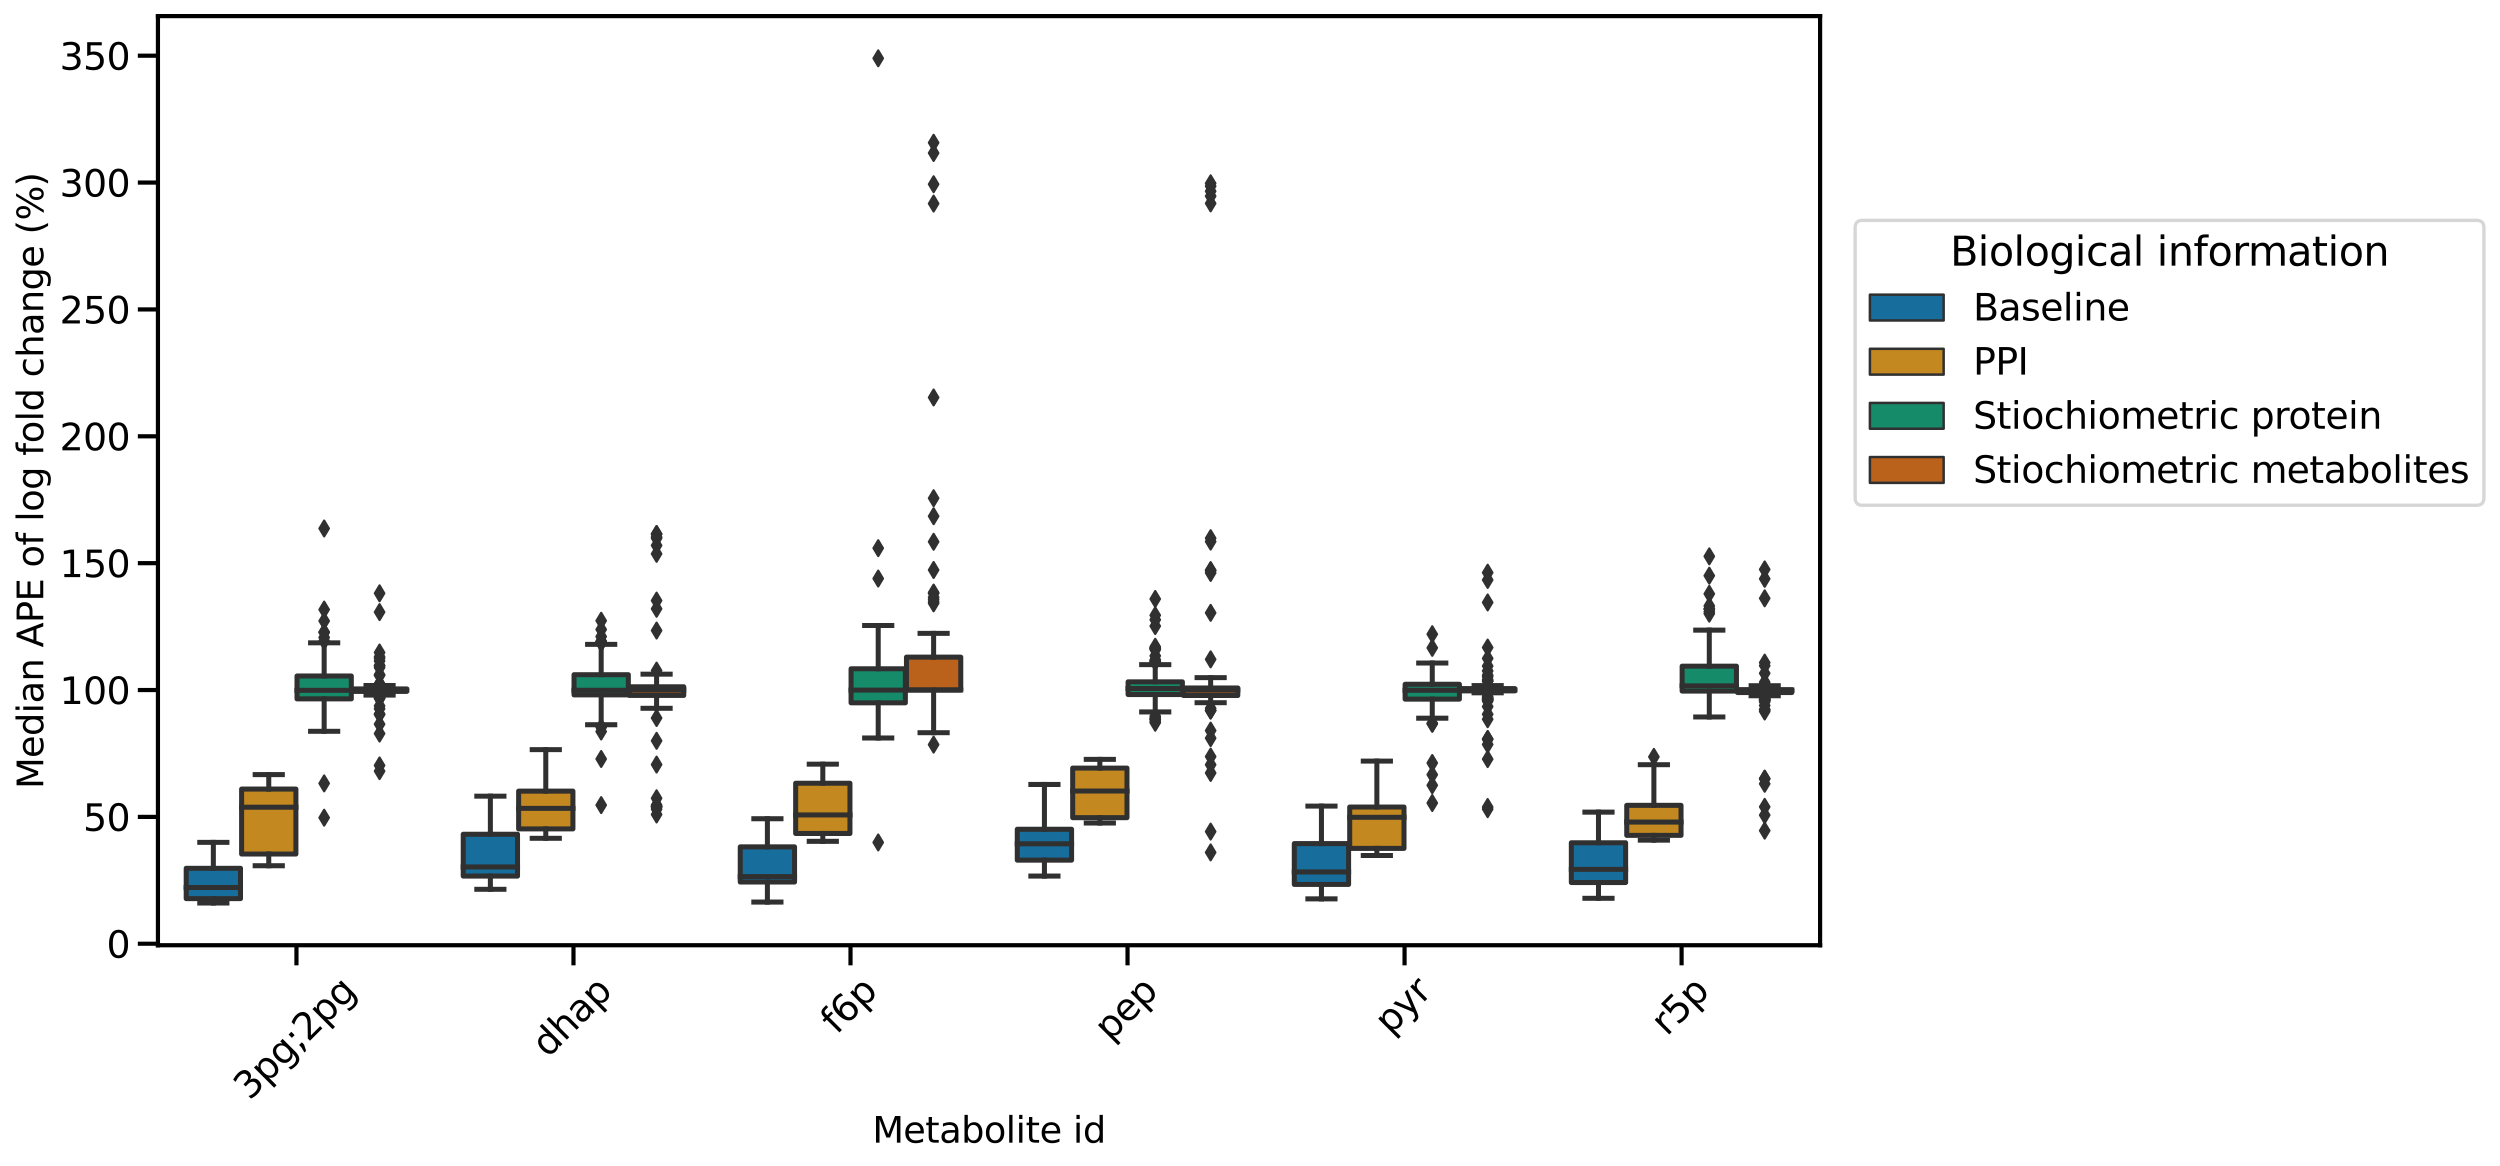 <?xml version="1.0" encoding="utf-8" standalone="no"?>
<!DOCTYPE svg PUBLIC "-//W3C//DTD SVG 1.1//EN"
  "http://www.w3.org/Graphics/SVG/1.1/DTD/svg11.dtd">
<svg xmlns:xlink="http://www.w3.org/1999/xlink" width="1118.75pt" height="521.881pt" viewBox="0 0 1118.75 521.881" xmlns="http://www.w3.org/2000/svg" version="1.1">
 <defs>
  <style type="text/css">*{stroke-linejoin: round; stroke-linecap: butt}</style>
 </defs>
 <g id="figure_1">
  <g id="patch_1">
   <path d="M 0 521.881 
L 1118.75 521.881 
L 1118.75 0 
L 0 0 
z
" style="fill: #ffffff"/>
  </g>
  <g id="axes_1">
   <g id="patch_2">
    <path d="M 70.679 423 
L 814.493 423 
L 814.493 7.2 
L 70.679 7.2 
z
" style="fill: #ffffff"/>
   </g>
   <g id="patch_3">
    <path d="M 83.324 402.132 
L 107.622 402.132 
L 107.622 388.559 
L 83.324 388.559 
L 83.324 402.132 
z
" clip-path="url(#p630ef2dd94)" style="fill: #176d9c; stroke: #303030; stroke-width: 2.25; stroke-linejoin: miter"/>
   </g>
   <g id="patch_4">
    <path d="M 108.118 382.18 
L 132.416 382.18 
L 132.416 353.108 
L 108.118 353.108 
L 108.118 382.18 
z
" clip-path="url(#p630ef2dd94)" style="fill: #c38820; stroke: #303030; stroke-width: 2.25; stroke-linejoin: miter"/>
   </g>
   <g id="patch_5">
    <path d="M 132.912 312.745 
L 157.21 312.745 
L 157.21 302.513 
L 132.912 302.513 
L 132.912 312.745 
z
" clip-path="url(#p630ef2dd94)" style="fill: #158b6a; stroke: #303030; stroke-width: 2.25; stroke-linejoin: miter"/>
   </g>
   <g id="patch_6">
    <path d="M 157.706 309.396 
L 182.004 309.396 
L 182.004 308.287 
L 157.706 308.287 
L 157.706 309.396 
z
" clip-path="url(#p630ef2dd94)" style="fill: #ba611b; stroke: #303030; stroke-width: 2.25; stroke-linejoin: miter"/>
   </g>
   <g id="patch_7">
    <path d="M 207.293 392.047 
L 231.591 392.047 
L 231.591 373.328 
L 207.293 373.328 
L 207.293 392.047 
z
" clip-path="url(#p630ef2dd94)" style="fill: #176d9c; stroke: #303030; stroke-width: 2.25; stroke-linejoin: miter"/>
   </g>
   <g id="patch_8">
    <path d="M 232.087 370.938 
L 256.385 370.938 
L 256.385 354.026 
L 232.087 354.026 
L 232.087 370.938 
z
" clip-path="url(#p630ef2dd94)" style="fill: #c38820; stroke: #303030; stroke-width: 2.25; stroke-linejoin: miter"/>
   </g>
   <g id="patch_9">
    <path d="M 256.881 310.968 
L 281.179 310.968 
L 281.179 301.923 
L 256.881 301.923 
L 256.881 310.968 
z
" clip-path="url(#p630ef2dd94)" style="fill: #158b6a; stroke: #303030; stroke-width: 2.25; stroke-linejoin: miter"/>
   </g>
   <g id="patch_10">
    <path d="M 281.675 311.206 
L 305.973 311.206 
L 305.973 307.328 
L 281.675 307.328 
L 281.675 311.206 
z
" clip-path="url(#p630ef2dd94)" style="fill: #ba611b; stroke: #303030; stroke-width: 2.25; stroke-linejoin: miter"/>
   </g>
   <g id="patch_11">
    <path d="M 331.262 394.705 
L 355.56 394.705 
L 355.56 378.972 
L 331.262 378.972 
L 331.262 394.705 
z
" clip-path="url(#p630ef2dd94)" style="fill: #176d9c; stroke: #303030; stroke-width: 2.25; stroke-linejoin: miter"/>
   </g>
   <g id="patch_12">
    <path d="M 356.056 372.98 
L 380.354 372.98 
L 380.354 350.497 
L 356.056 350.497 
L 356.056 372.98 
z
" clip-path="url(#p630ef2dd94)" style="fill: #c38820; stroke: #303030; stroke-width: 2.25; stroke-linejoin: miter"/>
   </g>
   <g id="patch_13">
    <path d="M 380.85 314.512 
L 405.148 314.512 
L 405.148 299.278 
L 380.85 299.278 
L 380.85 314.512 
z
" clip-path="url(#p630ef2dd94)" style="fill: #158b6a; stroke: #303030; stroke-width: 2.25; stroke-linejoin: miter"/>
   </g>
   <g id="patch_14">
    <path d="M 405.644 308.791 
L 429.942 308.791 
L 429.942 294.072 
L 405.644 294.072 
L 405.644 308.791 
z
" clip-path="url(#p630ef2dd94)" style="fill: #ba611b; stroke: #303030; stroke-width: 2.25; stroke-linejoin: miter"/>
   </g>
   <g id="patch_15">
    <path d="M 455.231 384.908 
L 479.529 384.908 
L 479.529 371.094 
L 455.231 371.094 
L 455.231 384.908 
z
" clip-path="url(#p630ef2dd94)" style="fill: #176d9c; stroke: #303030; stroke-width: 2.25; stroke-linejoin: miter"/>
   </g>
   <g id="patch_16">
    <path d="M 480.025 365.909 
L 504.323 365.909 
L 504.323 343.725 
L 480.025 343.725 
L 480.025 365.909 
z
" clip-path="url(#p630ef2dd94)" style="fill: #c38820; stroke: #303030; stroke-width: 2.25; stroke-linejoin: miter"/>
   </g>
   <g id="patch_17">
    <path d="M 504.819 310.802 
L 529.117 310.802 
L 529.117 305.123 
L 504.819 305.123 
L 504.819 310.802 
z
" clip-path="url(#p630ef2dd94)" style="fill: #158b6a; stroke: #303030; stroke-width: 2.25; stroke-linejoin: miter"/>
   </g>
   <g id="patch_18">
    <path d="M 529.613 311.234 
L 553.911 311.234 
L 553.911 307.865 
L 529.613 307.865 
L 529.613 311.234 
z
" clip-path="url(#p630ef2dd94)" style="fill: #ba611b; stroke: #303030; stroke-width: 2.25; stroke-linejoin: miter"/>
   </g>
   <g id="patch_19">
    <path d="M 579.2 395.784 
L 603.498 395.784 
L 603.498 377.51 
L 579.2 377.51 
L 579.2 395.784 
z
" clip-path="url(#p630ef2dd94)" style="fill: #176d9c; stroke: #303030; stroke-width: 2.25; stroke-linejoin: miter"/>
   </g>
   <g id="patch_20">
    <path d="M 603.994 379.653 
L 628.292 379.653 
L 628.292 361.156 
L 603.994 361.156 
L 603.994 379.653 
z
" clip-path="url(#p630ef2dd94)" style="fill: #c38820; stroke: #303030; stroke-width: 2.25; stroke-linejoin: miter"/>
   </g>
   <g id="patch_21">
    <path d="M 628.788 312.863 
L 653.086 312.863 
L 653.086 306.215 
L 628.788 306.215 
L 628.788 312.863 
z
" clip-path="url(#p630ef2dd94)" style="fill: #158b6a; stroke: #303030; stroke-width: 2.25; stroke-linejoin: miter"/>
   </g>
   <g id="patch_22">
    <path d="M 653.582 309.175 
L 677.88 309.175 
L 677.88 308.151 
L 653.582 308.151 
L 653.582 309.175 
z
" clip-path="url(#p630ef2dd94)" style="fill: #ba611b; stroke: #303030; stroke-width: 2.25; stroke-linejoin: miter"/>
   </g>
   <g id="patch_23">
    <path d="M 703.169 394.935 
L 727.467 394.935 
L 727.467 377.132 
L 703.169 377.132 
L 703.169 394.935 
z
" clip-path="url(#p630ef2dd94)" style="fill: #176d9c; stroke: #303030; stroke-width: 2.25; stroke-linejoin: miter"/>
   </g>
   <g id="patch_24">
    <path d="M 727.963 373.824 
L 752.261 373.824 
L 752.261 360.391 
L 727.963 360.391 
L 727.963 373.824 
z
" clip-path="url(#p630ef2dd94)" style="fill: #c38820; stroke: #303030; stroke-width: 2.25; stroke-linejoin: miter"/>
   </g>
   <g id="patch_25">
    <path d="M 752.757 309.266 
L 777.055 309.266 
L 777.055 298.112 
L 752.757 298.112 
L 752.757 309.266 
z
" clip-path="url(#p630ef2dd94)" style="fill: #158b6a; stroke: #303030; stroke-width: 2.25; stroke-linejoin: miter"/>
   </g>
   <g id="patch_26">
    <path d="M 777.551 309.908 
L 801.849 309.908 
L 801.849 308.633 
L 777.551 308.633 
L 777.551 309.908 
z
" clip-path="url(#p630ef2dd94)" style="fill: #ba611b; stroke: #303030; stroke-width: 2.25; stroke-linejoin: miter"/>
   </g>
   <g id="patch_27">
    <path d="M 132.664 422.322 
L 132.664 422.322 
L 132.664 422.322 
L 132.664 422.322 
z
" clip-path="url(#p630ef2dd94)" style="fill: #176d9c; stroke: #303030; stroke-width: 1.125; stroke-linejoin: miter"/>
   </g>
   <g id="patch_28">
    <path d="M 132.664 422.322 
L 132.664 422.322 
L 132.664 422.322 
L 132.664 422.322 
z
" clip-path="url(#p630ef2dd94)" style="fill: #c38820; stroke: #303030; stroke-width: 1.125; stroke-linejoin: miter"/>
   </g>
   <g id="patch_29">
    <path d="M 132.664 422.322 
L 132.664 422.322 
L 132.664 422.322 
L 132.664 422.322 
z
" clip-path="url(#p630ef2dd94)" style="fill: #158b6a; stroke: #303030; stroke-width: 1.125; stroke-linejoin: miter"/>
   </g>
   <g id="patch_30">
    <path d="M 132.664 422.322 
L 132.664 422.322 
L 132.664 422.322 
L 132.664 422.322 
z
" clip-path="url(#p630ef2dd94)" style="fill: #ba611b; stroke: #303030; stroke-width: 1.125; stroke-linejoin: miter"/>
   </g>
   <g id="matplotlib.axis_1">
    <g id="xtick_1">
     <g id="line2d_1">
      <defs>
       <path id="m0458e4fd96" d="M 0 0 
L 0 9 
" style="stroke: #000000; stroke-width: 1.875"/>
      </defs>
      <g>
       <use xlink:href="#m0458e4fd96" x="132.664" y="423" style="stroke: #000000; stroke-width: 1.875"/>
      </g>
     </g>
     <g id="text_1">
      <!-- 3pg;2pg -->
      <g transform="translate(111.681 492.77) rotate(-45) scale(0.165 -0.165)">
       <defs>
        <path id="DejaVuSans-33" d="M 2597 2516 
Q 3050 2419 3304 2112 
Q 3559 1806 3559 1356 
Q 3559 666 3084 287 
Q 2609 -91 1734 -91 
Q 1441 -91 1130 -33 
Q 819 25 488 141 
L 488 750 
Q 750 597 1062 519 
Q 1375 441 1716 441 
Q 2309 441 2620 675 
Q 2931 909 2931 1356 
Q 2931 1769 2642 2001 
Q 2353 2234 1838 2234 
L 1294 2234 
L 1294 2753 
L 1863 2753 
Q 2328 2753 2575 2939 
Q 2822 3125 2822 3475 
Q 2822 3834 2567 4026 
Q 2313 4219 1838 4219 
Q 1578 4219 1281 4162 
Q 984 4106 628 3988 
L 628 4550 
Q 988 4650 1302 4700 
Q 1616 4750 1894 4750 
Q 2613 4750 3031 4423 
Q 3450 4097 3450 3541 
Q 3450 3153 3228 2886 
Q 3006 2619 2597 2516 
z
" transform="scale(0.016)"/>
        <path id="DejaVuSans-70" d="M 1159 525 
L 1159 -1331 
L 581 -1331 
L 581 3500 
L 1159 3500 
L 1159 2969 
Q 1341 3281 1617 3432 
Q 1894 3584 2278 3584 
Q 2916 3584 3314 3078 
Q 3713 2572 3713 1747 
Q 3713 922 3314 415 
Q 2916 -91 2278 -91 
Q 1894 -91 1617 61 
Q 1341 213 1159 525 
z
M 3116 1747 
Q 3116 2381 2855 2742 
Q 2594 3103 2138 3103 
Q 1681 3103 1420 2742 
Q 1159 2381 1159 1747 
Q 1159 1113 1420 752 
Q 1681 391 2138 391 
Q 2594 391 2855 752 
Q 3116 1113 3116 1747 
z
" transform="scale(0.016)"/>
        <path id="DejaVuSans-67" d="M 2906 1791 
Q 2906 2416 2648 2759 
Q 2391 3103 1925 3103 
Q 1463 3103 1205 2759 
Q 947 2416 947 1791 
Q 947 1169 1205 825 
Q 1463 481 1925 481 
Q 2391 481 2648 825 
Q 2906 1169 2906 1791 
z
M 3481 434 
Q 3481 -459 3084 -895 
Q 2688 -1331 1869 -1331 
Q 1566 -1331 1297 -1286 
Q 1028 -1241 775 -1147 
L 775 -588 
Q 1028 -725 1275 -790 
Q 1522 -856 1778 -856 
Q 2344 -856 2625 -561 
Q 2906 -266 2906 331 
L 2906 616 
Q 2728 306 2450 153 
Q 2172 0 1784 0 
Q 1141 0 747 490 
Q 353 981 353 1791 
Q 353 2603 747 3093 
Q 1141 3584 1784 3584 
Q 2172 3584 2450 3431 
Q 2728 3278 2906 2969 
L 2906 3500 
L 3481 3500 
L 3481 434 
z
" transform="scale(0.016)"/>
        <path id="DejaVuSans-3b" d="M 750 3309 
L 1409 3309 
L 1409 2516 
L 750 2516 
L 750 3309 
z
M 750 794 
L 1409 794 
L 1409 256 
L 897 -744 
L 494 -744 
L 750 256 
L 750 794 
z
" transform="scale(0.016)"/>
        <path id="DejaVuSans-32" d="M 1228 531 
L 3431 531 
L 3431 0 
L 469 0 
L 469 531 
Q 828 903 1448 1529 
Q 2069 2156 2228 2338 
Q 2531 2678 2651 2914 
Q 2772 3150 2772 3378 
Q 2772 3750 2511 3984 
Q 2250 4219 1831 4219 
Q 1534 4219 1204 4116 
Q 875 4013 500 3803 
L 500 4441 
Q 881 4594 1212 4672 
Q 1544 4750 1819 4750 
Q 2544 4750 2975 4387 
Q 3406 4025 3406 3419 
Q 3406 3131 3298 2873 
Q 3191 2616 2906 2266 
Q 2828 2175 2409 1742 
Q 1991 1309 1228 531 
z
" transform="scale(0.016)"/>
       </defs>
       <use xlink:href="#DejaVuSans-33"/>
       <use xlink:href="#DejaVuSans-70" x="63.623"/>
       <use xlink:href="#DejaVuSans-67" x="127.1"/>
       <use xlink:href="#DejaVuSans-3b" x="190.576"/>
       <use xlink:href="#DejaVuSans-32" x="224.268"/>
       <use xlink:href="#DejaVuSans-70" x="287.891"/>
       <use xlink:href="#DejaVuSans-67" x="351.367"/>
      </g>
     </g>
    </g>
    <g id="xtick_2">
     <g id="line2d_2">
      <g>
       <use xlink:href="#m0458e4fd96" x="256.633" y="423" style="stroke: #000000; stroke-width: 1.875"/>
      </g>
     </g>
     <g id="text_2">
      <!-- dhap -->
      <g transform="translate(245.173 473.723) rotate(-45) scale(0.165 -0.165)">
       <defs>
        <path id="DejaVuSans-64" d="M 2906 2969 
L 2906 4863 
L 3481 4863 
L 3481 0 
L 2906 0 
L 2906 525 
Q 2725 213 2448 61 
Q 2172 -91 1784 -91 
Q 1150 -91 751 415 
Q 353 922 353 1747 
Q 353 2572 751 3078 
Q 1150 3584 1784 3584 
Q 2172 3584 2448 3432 
Q 2725 3281 2906 2969 
z
M 947 1747 
Q 947 1113 1208 752 
Q 1469 391 1925 391 
Q 2381 391 2643 752 
Q 2906 1113 2906 1747 
Q 2906 2381 2643 2742 
Q 2381 3103 1925 3103 
Q 1469 3103 1208 2742 
Q 947 2381 947 1747 
z
" transform="scale(0.016)"/>
        <path id="DejaVuSans-68" d="M 3513 2113 
L 3513 0 
L 2938 0 
L 2938 2094 
Q 2938 2591 2744 2837 
Q 2550 3084 2163 3084 
Q 1697 3084 1428 2787 
Q 1159 2491 1159 1978 
L 1159 0 
L 581 0 
L 581 4863 
L 1159 4863 
L 1159 2956 
Q 1366 3272 1645 3428 
Q 1925 3584 2291 3584 
Q 2894 3584 3203 3211 
Q 3513 2838 3513 2113 
z
" transform="scale(0.016)"/>
        <path id="DejaVuSans-61" d="M 2194 1759 
Q 1497 1759 1228 1600 
Q 959 1441 959 1056 
Q 959 750 1161 570 
Q 1363 391 1709 391 
Q 2188 391 2477 730 
Q 2766 1069 2766 1631 
L 2766 1759 
L 2194 1759 
z
M 3341 1997 
L 3341 0 
L 2766 0 
L 2766 531 
Q 2569 213 2275 61 
Q 1981 -91 1556 -91 
Q 1019 -91 701 211 
Q 384 513 384 1019 
Q 384 1609 779 1909 
Q 1175 2209 1959 2209 
L 2766 2209 
L 2766 2266 
Q 2766 2663 2505 2880 
Q 2244 3097 1772 3097 
Q 1472 3097 1187 3025 
Q 903 2953 641 2809 
L 641 3341 
Q 956 3463 1253 3523 
Q 1550 3584 1831 3584 
Q 2591 3584 2966 3190 
Q 3341 2797 3341 1997 
z
" transform="scale(0.016)"/>
       </defs>
       <use xlink:href="#DejaVuSans-64"/>
       <use xlink:href="#DejaVuSans-68" x="63.477"/>
       <use xlink:href="#DejaVuSans-61" x="126.855"/>
       <use xlink:href="#DejaVuSans-70" x="188.135"/>
      </g>
     </g>
    </g>
    <g id="xtick_3">
     <g id="line2d_3">
      <g>
       <use xlink:href="#m0458e4fd96" x="380.602" y="423" style="stroke: #000000; stroke-width: 1.875"/>
      </g>
     </g>
     <g id="text_3">
      <!-- f6p -->
      <g transform="translate(374.353 463.303) rotate(-45) scale(0.165 -0.165)">
       <defs>
        <path id="DejaVuSans-66" d="M 2375 4863 
L 2375 4384 
L 1825 4384 
Q 1516 4384 1395 4259 
Q 1275 4134 1275 3809 
L 1275 3500 
L 2222 3500 
L 2222 3053 
L 1275 3053 
L 1275 0 
L 697 0 
L 697 3053 
L 147 3053 
L 147 3500 
L 697 3500 
L 697 3744 
Q 697 4328 969 4595 
Q 1241 4863 1831 4863 
L 2375 4863 
z
" transform="scale(0.016)"/>
        <path id="DejaVuSans-36" d="M 2113 2584 
Q 1688 2584 1439 2293 
Q 1191 2003 1191 1497 
Q 1191 994 1439 701 
Q 1688 409 2113 409 
Q 2538 409 2786 701 
Q 3034 994 3034 1497 
Q 3034 2003 2786 2293 
Q 2538 2584 2113 2584 
z
M 3366 4563 
L 3366 3988 
Q 3128 4100 2886 4159 
Q 2644 4219 2406 4219 
Q 1781 4219 1451 3797 
Q 1122 3375 1075 2522 
Q 1259 2794 1537 2939 
Q 1816 3084 2150 3084 
Q 2853 3084 3261 2657 
Q 3669 2231 3669 1497 
Q 3669 778 3244 343 
Q 2819 -91 2113 -91 
Q 1303 -91 875 529 
Q 447 1150 447 2328 
Q 447 3434 972 4092 
Q 1497 4750 2381 4750 
Q 2619 4750 2861 4703 
Q 3103 4656 3366 4563 
z
" transform="scale(0.016)"/>
       </defs>
       <use xlink:href="#DejaVuSans-66"/>
       <use xlink:href="#DejaVuSans-36" x="35.205"/>
       <use xlink:href="#DejaVuSans-70" x="98.828"/>
      </g>
     </g>
    </g>
    <g id="xtick_4">
     <g id="line2d_4">
      <g>
       <use xlink:href="#m0458e4fd96" x="504.571" y="423" style="stroke: #000000; stroke-width: 1.875"/>
      </g>
     </g>
     <g id="text_4">
      <!-- pep -->
      <g transform="translate(496.794 466.358) rotate(-45) scale(0.165 -0.165)">
       <defs>
        <path id="DejaVuSans-65" d="M 3597 1894 
L 3597 1613 
L 953 1613 
Q 991 1019 1311 708 
Q 1631 397 2203 397 
Q 2534 397 2845 478 
Q 3156 559 3463 722 
L 3463 178 
Q 3153 47 2828 -22 
Q 2503 -91 2169 -91 
Q 1331 -91 842 396 
Q 353 884 353 1716 
Q 353 2575 817 3079 
Q 1281 3584 2069 3584 
Q 2775 3584 3186 3129 
Q 3597 2675 3597 1894 
z
M 3022 2063 
Q 3016 2534 2758 2815 
Q 2500 3097 2075 3097 
Q 1594 3097 1305 2825 
Q 1016 2553 972 2059 
L 3022 2063 
z
" transform="scale(0.016)"/>
       </defs>
       <use xlink:href="#DejaVuSans-70"/>
       <use xlink:href="#DejaVuSans-65" x="63.477"/>
       <use xlink:href="#DejaVuSans-70" x="125"/>
      </g>
     </g>
    </g>
    <g id="xtick_5">
     <g id="line2d_5">
      <g>
       <use xlink:href="#m0458e4fd96" x="628.54" y="423" style="stroke: #000000; stroke-width: 1.875"/>
      </g>
     </g>
     <g id="text_5">
      <!-- pyr -->
      <g transform="translate(622.205 463.474) rotate(-45) scale(0.165 -0.165)">
       <defs>
        <path id="DejaVuSans-79" d="M 2059 -325 
Q 1816 -950 1584 -1140 
Q 1353 -1331 966 -1331 
L 506 -1331 
L 506 -850 
L 844 -850 
Q 1081 -850 1212 -737 
Q 1344 -625 1503 -206 
L 1606 56 
L 191 3500 
L 800 3500 
L 1894 763 
L 2988 3500 
L 3597 3500 
L 2059 -325 
z
" transform="scale(0.016)"/>
        <path id="DejaVuSans-72" d="M 2631 2963 
Q 2534 3019 2420 3045 
Q 2306 3072 2169 3072 
Q 1681 3072 1420 2755 
Q 1159 2438 1159 1844 
L 1159 0 
L 581 0 
L 581 3500 
L 1159 3500 
L 1159 2956 
Q 1341 3275 1631 3429 
Q 1922 3584 2338 3584 
Q 2397 3584 2469 3576 
Q 2541 3569 2628 3553 
L 2631 2963 
z
" transform="scale(0.016)"/>
       </defs>
       <use xlink:href="#DejaVuSans-70"/>
       <use xlink:href="#DejaVuSans-79" x="63.477"/>
       <use xlink:href="#DejaVuSans-72" x="122.656"/>
      </g>
     </g>
    </g>
    <g id="xtick_6">
     <g id="line2d_6">
      <g>
       <use xlink:href="#m0458e4fd96" x="752.509" y="423" style="stroke: #000000; stroke-width: 1.875"/>
      </g>
     </g>
     <g id="text_6">
      <!-- r5p -->
      <g transform="translate(745.915 463.992) rotate(-45) scale(0.165 -0.165)">
       <defs>
        <path id="DejaVuSans-35" d="M 691 4666 
L 3169 4666 
L 3169 4134 
L 1269 4134 
L 1269 2991 
Q 1406 3038 1543 3061 
Q 1681 3084 1819 3084 
Q 2600 3084 3056 2656 
Q 3513 2228 3513 1497 
Q 3513 744 3044 326 
Q 2575 -91 1722 -91 
Q 1428 -91 1123 -41 
Q 819 9 494 109 
L 494 744 
Q 775 591 1075 516 
Q 1375 441 1709 441 
Q 2250 441 2565 725 
Q 2881 1009 2881 1497 
Q 2881 1984 2565 2268 
Q 2250 2553 1709 2553 
Q 1456 2553 1204 2497 
Q 953 2441 691 2322 
L 691 4666 
z
" transform="scale(0.016)"/>
       </defs>
       <use xlink:href="#DejaVuSans-72"/>
       <use xlink:href="#DejaVuSans-35" x="41.113"/>
       <use xlink:href="#DejaVuSans-70" x="104.736"/>
      </g>
     </g>
    </g>
    <g id="text_7">
     <!-- Metabolite id -->
     <g transform="translate(390.401 511.354) scale(0.16 -0.16)">
      <defs>
       <path id="DejaVuSans-4d" d="M 628 4666 
L 1569 4666 
L 2759 1491 
L 3956 4666 
L 4897 4666 
L 4897 0 
L 4281 0 
L 4281 4097 
L 3078 897 
L 2444 897 
L 1241 4097 
L 1241 0 
L 628 0 
L 628 4666 
z
" transform="scale(0.016)"/>
       <path id="DejaVuSans-74" d="M 1172 4494 
L 1172 3500 
L 2356 3500 
L 2356 3053 
L 1172 3053 
L 1172 1153 
Q 1172 725 1289 603 
Q 1406 481 1766 481 
L 2356 481 
L 2356 0 
L 1766 0 
Q 1100 0 847 248 
Q 594 497 594 1153 
L 594 3053 
L 172 3053 
L 172 3500 
L 594 3500 
L 594 4494 
L 1172 4494 
z
" transform="scale(0.016)"/>
       <path id="DejaVuSans-62" d="M 3116 1747 
Q 3116 2381 2855 2742 
Q 2594 3103 2138 3103 
Q 1681 3103 1420 2742 
Q 1159 2381 1159 1747 
Q 1159 1113 1420 752 
Q 1681 391 2138 391 
Q 2594 391 2855 752 
Q 3116 1113 3116 1747 
z
M 1159 2969 
Q 1341 3281 1617 3432 
Q 1894 3584 2278 3584 
Q 2916 3584 3314 3078 
Q 3713 2572 3713 1747 
Q 3713 922 3314 415 
Q 2916 -91 2278 -91 
Q 1894 -91 1617 61 
Q 1341 213 1159 525 
L 1159 0 
L 581 0 
L 581 4863 
L 1159 4863 
L 1159 2969 
z
" transform="scale(0.016)"/>
       <path id="DejaVuSans-6f" d="M 1959 3097 
Q 1497 3097 1228 2736 
Q 959 2375 959 1747 
Q 959 1119 1226 758 
Q 1494 397 1959 397 
Q 2419 397 2687 759 
Q 2956 1122 2956 1747 
Q 2956 2369 2687 2733 
Q 2419 3097 1959 3097 
z
M 1959 3584 
Q 2709 3584 3137 3096 
Q 3566 2609 3566 1747 
Q 3566 888 3137 398 
Q 2709 -91 1959 -91 
Q 1206 -91 779 398 
Q 353 888 353 1747 
Q 353 2609 779 3096 
Q 1206 3584 1959 3584 
z
" transform="scale(0.016)"/>
       <path id="DejaVuSans-6c" d="M 603 4863 
L 1178 4863 
L 1178 0 
L 603 0 
L 603 4863 
z
" transform="scale(0.016)"/>
       <path id="DejaVuSans-69" d="M 603 3500 
L 1178 3500 
L 1178 0 
L 603 0 
L 603 3500 
z
M 603 4863 
L 1178 4863 
L 1178 4134 
L 603 4134 
L 603 4863 
z
" transform="scale(0.016)"/>
       <path id="DejaVuSans-20" transform="scale(0.016)"/>
      </defs>
      <use xlink:href="#DejaVuSans-4d"/>
      <use xlink:href="#DejaVuSans-65" x="86.279"/>
      <use xlink:href="#DejaVuSans-74" x="147.803"/>
      <use xlink:href="#DejaVuSans-61" x="187.012"/>
      <use xlink:href="#DejaVuSans-62" x="248.291"/>
      <use xlink:href="#DejaVuSans-6f" x="311.768"/>
      <use xlink:href="#DejaVuSans-6c" x="372.949"/>
      <use xlink:href="#DejaVuSans-69" x="400.732"/>
      <use xlink:href="#DejaVuSans-74" x="428.516"/>
      <use xlink:href="#DejaVuSans-65" x="467.725"/>
      <use xlink:href="#DejaVuSans-20" x="529.248"/>
      <use xlink:href="#DejaVuSans-69" x="561.035"/>
      <use xlink:href="#DejaVuSans-64" x="588.818"/>
     </g>
    </g>
   </g>
   <g id="matplotlib.axis_2">
    <g id="ytick_1">
     <g id="line2d_7">
      <defs>
       <path id="mb9cd4650e7" d="M 0 0 
L -9 0 
" style="stroke: #000000; stroke-width: 1.875"/>
      </defs>
      <g>
       <use xlink:href="#mb9cd4650e7" x="70.679" y="422.322" style="stroke: #000000; stroke-width: 1.875"/>
      </g>
     </g>
     <g id="text_8">
      <!-- 0 -->
      <g transform="translate(47.681 428.591) scale(0.165 -0.165)">
       <defs>
        <path id="DejaVuSans-30" d="M 2034 4250 
Q 1547 4250 1301 3770 
Q 1056 3291 1056 2328 
Q 1056 1369 1301 889 
Q 1547 409 2034 409 
Q 2525 409 2770 889 
Q 3016 1369 3016 2328 
Q 3016 3291 2770 3770 
Q 2525 4250 2034 4250 
z
M 2034 4750 
Q 2819 4750 3233 4129 
Q 3647 3509 3647 2328 
Q 3647 1150 3233 529 
Q 2819 -91 2034 -91 
Q 1250 -91 836 529 
Q 422 1150 422 2328 
Q 422 3509 836 4129 
Q 1250 4750 2034 4750 
z
" transform="scale(0.016)"/>
       </defs>
       <use xlink:href="#DejaVuSans-30"/>
      </g>
     </g>
    </g>
    <g id="ytick_2">
     <g id="line2d_8">
      <g>
       <use xlink:href="#mb9cd4650e7" x="70.679" y="365.552" style="stroke: #000000; stroke-width: 1.875"/>
      </g>
     </g>
     <g id="text_9">
      <!-- 50 -->
      <g transform="translate(37.183 371.82) scale(0.165 -0.165)">
       <use xlink:href="#DejaVuSans-35"/>
       <use xlink:href="#DejaVuSans-30" x="63.623"/>
      </g>
     </g>
    </g>
    <g id="ytick_3">
     <g id="line2d_9">
      <g>
       <use xlink:href="#mb9cd4650e7" x="70.679" y="308.781" style="stroke: #000000; stroke-width: 1.875"/>
      </g>
     </g>
     <g id="text_10">
      <!-- 100 -->
      <g transform="translate(26.685 315.05) scale(0.165 -0.165)">
       <defs>
        <path id="DejaVuSans-31" d="M 794 531 
L 1825 531 
L 1825 4091 
L 703 3866 
L 703 4441 
L 1819 4666 
L 2450 4666 
L 2450 531 
L 3481 531 
L 3481 0 
L 794 0 
L 794 531 
z
" transform="scale(0.016)"/>
       </defs>
       <use xlink:href="#DejaVuSans-31"/>
       <use xlink:href="#DejaVuSans-30" x="63.623"/>
       <use xlink:href="#DejaVuSans-30" x="127.246"/>
      </g>
     </g>
    </g>
    <g id="ytick_4">
     <g id="line2d_10">
      <g>
       <use xlink:href="#mb9cd4650e7" x="70.679" y="252.011" style="stroke: #000000; stroke-width: 1.875"/>
      </g>
     </g>
     <g id="text_11">
      <!-- 150 -->
      <g transform="translate(26.685 258.279) scale(0.165 -0.165)">
       <use xlink:href="#DejaVuSans-31"/>
       <use xlink:href="#DejaVuSans-35" x="63.623"/>
       <use xlink:href="#DejaVuSans-30" x="127.246"/>
      </g>
     </g>
    </g>
    <g id="ytick_5">
     <g id="line2d_11">
      <g>
       <use xlink:href="#mb9cd4650e7" x="70.679" y="195.24" style="stroke: #000000; stroke-width: 1.875"/>
      </g>
     </g>
     <g id="text_12">
      <!-- 200 -->
      <g transform="translate(26.685 201.509) scale(0.165 -0.165)">
       <use xlink:href="#DejaVuSans-32"/>
       <use xlink:href="#DejaVuSans-30" x="63.623"/>
       <use xlink:href="#DejaVuSans-30" x="127.246"/>
      </g>
     </g>
    </g>
    <g id="ytick_6">
     <g id="line2d_12">
      <g>
       <use xlink:href="#mb9cd4650e7" x="70.679" y="138.47" style="stroke: #000000; stroke-width: 1.875"/>
      </g>
     </g>
     <g id="text_13">
      <!-- 250 -->
      <g transform="translate(26.685 144.738) scale(0.165 -0.165)">
       <use xlink:href="#DejaVuSans-32"/>
       <use xlink:href="#DejaVuSans-35" x="63.623"/>
       <use xlink:href="#DejaVuSans-30" x="127.246"/>
      </g>
     </g>
    </g>
    <g id="ytick_7">
     <g id="line2d_13">
      <g>
       <use xlink:href="#mb9cd4650e7" x="70.679" y="81.699" style="stroke: #000000; stroke-width: 1.875"/>
      </g>
     </g>
     <g id="text_14">
      <!-- 300 -->
      <g transform="translate(26.685 87.968) scale(0.165 -0.165)">
       <use xlink:href="#DejaVuSans-33"/>
       <use xlink:href="#DejaVuSans-30" x="63.623"/>
       <use xlink:href="#DejaVuSans-30" x="127.246"/>
      </g>
     </g>
    </g>
    <g id="ytick_8">
     <g id="line2d_14">
      <g>
       <use xlink:href="#mb9cd4650e7" x="70.679" y="24.929" style="stroke: #000000; stroke-width: 1.875"/>
      </g>
     </g>
     <g id="text_15">
      <!-- 350 -->
      <g transform="translate(26.685 31.197) scale(0.165 -0.165)">
       <use xlink:href="#DejaVuSans-33"/>
       <use xlink:href="#DejaVuSans-35" x="63.623"/>
       <use xlink:href="#DejaVuSans-30" x="127.246"/>
      </g>
     </g>
    </g>
    <g id="text_16">
     <!-- Median APE of log fold change (%) -->
     <g transform="translate(19.358 353.011) rotate(-90) scale(0.16 -0.16)">
      <defs>
       <path id="DejaVuSans-6e" d="M 3513 2113 
L 3513 0 
L 2938 0 
L 2938 2094 
Q 2938 2591 2744 2837 
Q 2550 3084 2163 3084 
Q 1697 3084 1428 2787 
Q 1159 2491 1159 1978 
L 1159 0 
L 581 0 
L 581 3500 
L 1159 3500 
L 1159 2956 
Q 1366 3272 1645 3428 
Q 1925 3584 2291 3584 
Q 2894 3584 3203 3211 
Q 3513 2838 3513 2113 
z
" transform="scale(0.016)"/>
       <path id="DejaVuSans-41" d="M 2188 4044 
L 1331 1722 
L 3047 1722 
L 2188 4044 
z
M 1831 4666 
L 2547 4666 
L 4325 0 
L 3669 0 
L 3244 1197 
L 1141 1197 
L 716 0 
L 50 0 
L 1831 4666 
z
" transform="scale(0.016)"/>
       <path id="DejaVuSans-50" d="M 1259 4147 
L 1259 2394 
L 2053 2394 
Q 2494 2394 2734 2622 
Q 2975 2850 2975 3272 
Q 2975 3691 2734 3919 
Q 2494 4147 2053 4147 
L 1259 4147 
z
M 628 4666 
L 2053 4666 
Q 2838 4666 3239 4311 
Q 3641 3956 3641 3272 
Q 3641 2581 3239 2228 
Q 2838 1875 2053 1875 
L 1259 1875 
L 1259 0 
L 628 0 
L 628 4666 
z
" transform="scale(0.016)"/>
       <path id="DejaVuSans-45" d="M 628 4666 
L 3578 4666 
L 3578 4134 
L 1259 4134 
L 1259 2753 
L 3481 2753 
L 3481 2222 
L 1259 2222 
L 1259 531 
L 3634 531 
L 3634 0 
L 628 0 
L 628 4666 
z
" transform="scale(0.016)"/>
       <path id="DejaVuSans-63" d="M 3122 3366 
L 3122 2828 
Q 2878 2963 2633 3030 
Q 2388 3097 2138 3097 
Q 1578 3097 1268 2742 
Q 959 2388 959 1747 
Q 959 1106 1268 751 
Q 1578 397 2138 397 
Q 2388 397 2633 464 
Q 2878 531 3122 666 
L 3122 134 
Q 2881 22 2623 -34 
Q 2366 -91 2075 -91 
Q 1284 -91 818 406 
Q 353 903 353 1747 
Q 353 2603 823 3093 
Q 1294 3584 2113 3584 
Q 2378 3584 2631 3529 
Q 2884 3475 3122 3366 
z
" transform="scale(0.016)"/>
       <path id="DejaVuSans-28" d="M 1984 4856 
Q 1566 4138 1362 3434 
Q 1159 2731 1159 2009 
Q 1159 1288 1364 580 
Q 1569 -128 1984 -844 
L 1484 -844 
Q 1016 -109 783 600 
Q 550 1309 550 2009 
Q 550 2706 781 3412 
Q 1013 4119 1484 4856 
L 1984 4856 
z
" transform="scale(0.016)"/>
       <path id="DejaVuSans-25" d="M 4653 2053 
Q 4381 2053 4226 1822 
Q 4072 1591 4072 1178 
Q 4072 772 4226 539 
Q 4381 306 4653 306 
Q 4919 306 5073 539 
Q 5228 772 5228 1178 
Q 5228 1588 5073 1820 
Q 4919 2053 4653 2053 
z
M 4653 2450 
Q 5147 2450 5437 2106 
Q 5728 1763 5728 1178 
Q 5728 594 5436 251 
Q 5144 -91 4653 -91 
Q 4153 -91 3862 251 
Q 3572 594 3572 1178 
Q 3572 1766 3864 2108 
Q 4156 2450 4653 2450 
z
M 1428 4353 
Q 1159 4353 1004 4120 
Q 850 3888 850 3481 
Q 850 3069 1003 2837 
Q 1156 2606 1428 2606 
Q 1700 2606 1854 2837 
Q 2009 3069 2009 3481 
Q 2009 3884 1853 4118 
Q 1697 4353 1428 4353 
z
M 4250 4750 
L 4750 4750 
L 1831 -91 
L 1331 -91 
L 4250 4750 
z
M 1428 4750 
Q 1922 4750 2215 4408 
Q 2509 4066 2509 3481 
Q 2509 2891 2217 2550 
Q 1925 2209 1428 2209 
Q 931 2209 642 2551 
Q 353 2894 353 3481 
Q 353 4063 643 4406 
Q 934 4750 1428 4750 
z
" transform="scale(0.016)"/>
       <path id="DejaVuSans-29" d="M 513 4856 
L 1013 4856 
Q 1481 4119 1714 3412 
Q 1947 2706 1947 2009 
Q 1947 1309 1714 600 
Q 1481 -109 1013 -844 
L 513 -844 
Q 928 -128 1133 580 
Q 1338 1288 1338 2009 
Q 1338 2731 1133 3434 
Q 928 4138 513 4856 
z
" transform="scale(0.016)"/>
      </defs>
      <use xlink:href="#DejaVuSans-4d"/>
      <use xlink:href="#DejaVuSans-65" x="86.279"/>
      <use xlink:href="#DejaVuSans-64" x="147.803"/>
      <use xlink:href="#DejaVuSans-69" x="211.279"/>
      <use xlink:href="#DejaVuSans-61" x="239.062"/>
      <use xlink:href="#DejaVuSans-6e" x="300.342"/>
      <use xlink:href="#DejaVuSans-20" x="363.721"/>
      <use xlink:href="#DejaVuSans-41" x="395.508"/>
      <use xlink:href="#DejaVuSans-50" x="463.916"/>
      <use xlink:href="#DejaVuSans-45" x="524.219"/>
      <use xlink:href="#DejaVuSans-20" x="587.402"/>
      <use xlink:href="#DejaVuSans-6f" x="619.189"/>
      <use xlink:href="#DejaVuSans-66" x="680.371"/>
      <use xlink:href="#DejaVuSans-20" x="715.576"/>
      <use xlink:href="#DejaVuSans-6c" x="747.363"/>
      <use xlink:href="#DejaVuSans-6f" x="775.146"/>
      <use xlink:href="#DejaVuSans-67" x="836.328"/>
      <use xlink:href="#DejaVuSans-20" x="899.805"/>
      <use xlink:href="#DejaVuSans-66" x="931.592"/>
      <use xlink:href="#DejaVuSans-6f" x="966.797"/>
      <use xlink:href="#DejaVuSans-6c" x="1027.979"/>
      <use xlink:href="#DejaVuSans-64" x="1055.762"/>
      <use xlink:href="#DejaVuSans-20" x="1119.238"/>
      <use xlink:href="#DejaVuSans-63" x="1151.025"/>
      <use xlink:href="#DejaVuSans-68" x="1206.006"/>
      <use xlink:href="#DejaVuSans-61" x="1269.385"/>
      <use xlink:href="#DejaVuSans-6e" x="1330.664"/>
      <use xlink:href="#DejaVuSans-67" x="1394.043"/>
      <use xlink:href="#DejaVuSans-65" x="1457.52"/>
      <use xlink:href="#DejaVuSans-20" x="1519.043"/>
      <use xlink:href="#DejaVuSans-28" x="1550.83"/>
      <use xlink:href="#DejaVuSans-25" x="1589.844"/>
      <use xlink:href="#DejaVuSans-29" x="1684.863"/>
     </g>
    </g>
   </g>
   <g id="line2d_15">
    <path d="M 95.473 402.132 
L 95.473 404.1 
" clip-path="url(#p630ef2dd94)" style="fill: none; stroke: #303030; stroke-width: 2.25; stroke-linecap: square"/>
   </g>
   <g id="line2d_16">
    <path d="M 95.473 388.559 
L 95.473 376.965 
" clip-path="url(#p630ef2dd94)" style="fill: none; stroke: #303030; stroke-width: 2.25; stroke-linecap: square"/>
   </g>
   <g id="line2d_17">
    <path d="M 89.399 404.1 
L 101.548 404.1 
" clip-path="url(#p630ef2dd94)" style="fill: none; stroke: #303030; stroke-width: 2.25; stroke-linecap: square"/>
   </g>
   <g id="line2d_18">
    <path d="M 89.399 376.965 
L 101.548 376.965 
" clip-path="url(#p630ef2dd94)" style="fill: none; stroke: #303030; stroke-width: 2.25; stroke-linecap: square"/>
   </g>
   <g id="line2d_19"/>
   <g id="line2d_20">
    <path d="M 120.267 382.18 
L 120.267 387.42 
" clip-path="url(#p630ef2dd94)" style="fill: none; stroke: #303030; stroke-width: 2.25; stroke-linecap: square"/>
   </g>
   <g id="line2d_21">
    <path d="M 120.267 353.108 
L 120.267 346.631 
" clip-path="url(#p630ef2dd94)" style="fill: none; stroke: #303030; stroke-width: 2.25; stroke-linecap: square"/>
   </g>
   <g id="line2d_22">
    <path d="M 114.192 387.42 
L 126.341 387.42 
" clip-path="url(#p630ef2dd94)" style="fill: none; stroke: #303030; stroke-width: 2.25; stroke-linecap: square"/>
   </g>
   <g id="line2d_23">
    <path d="M 114.192 346.631 
L 126.341 346.631 
" clip-path="url(#p630ef2dd94)" style="fill: none; stroke: #303030; stroke-width: 2.25; stroke-linecap: square"/>
   </g>
   <g id="line2d_24"/>
   <g id="line2d_25">
    <path d="M 145.061 312.745 
L 145.061 327.259 
" clip-path="url(#p630ef2dd94)" style="fill: none; stroke: #303030; stroke-width: 2.25; stroke-linecap: square"/>
   </g>
   <g id="line2d_26">
    <path d="M 145.061 302.513 
L 145.061 287.669 
" clip-path="url(#p630ef2dd94)" style="fill: none; stroke: #303030; stroke-width: 2.25; stroke-linecap: square"/>
   </g>
   <g id="line2d_27">
    <path d="M 138.986 327.259 
L 151.135 327.259 
" clip-path="url(#p630ef2dd94)" style="fill: none; stroke: #303030; stroke-width: 2.25; stroke-linecap: square"/>
   </g>
   <g id="line2d_28">
    <path d="M 138.986 287.669 
L 151.135 287.669 
" clip-path="url(#p630ef2dd94)" style="fill: none; stroke: #303030; stroke-width: 2.25; stroke-linecap: square"/>
   </g>
   <g id="line2d_29">
    <defs>
     <path id="m99fdde0a6a" d="M -0 3.536 
L 2.121 0 
L -0 -3.536 
L -2.121 -0 
z
" style="stroke: #303030; stroke-linejoin: miter"/>
    </defs>
    <g clip-path="url(#p630ef2dd94)">
     <use xlink:href="#m99fdde0a6a" x="145.061" y="365.912" style="fill: #303030; stroke: #303030; stroke-linejoin: miter"/>
     <use xlink:href="#m99fdde0a6a" x="145.061" y="350.571" style="fill: #303030; stroke: #303030; stroke-linejoin: miter"/>
     <use xlink:href="#m99fdde0a6a" x="145.061" y="285.288" style="fill: #303030; stroke: #303030; stroke-linejoin: miter"/>
     <use xlink:href="#m99fdde0a6a" x="145.061" y="236.494" style="fill: #303030; stroke: #303030; stroke-linejoin: miter"/>
     <use xlink:href="#m99fdde0a6a" x="145.061" y="272.782" style="fill: #303030; stroke: #303030; stroke-linejoin: miter"/>
     <use xlink:href="#m99fdde0a6a" x="145.061" y="282.991" style="fill: #303030; stroke: #303030; stroke-linejoin: miter"/>
     <use xlink:href="#m99fdde0a6a" x="145.061" y="277.878" style="fill: #303030; stroke: #303030; stroke-linejoin: miter"/>
     <use xlink:href="#m99fdde0a6a" x="145.061" y="282.865" style="fill: #303030; stroke: #303030; stroke-linejoin: miter"/>
     <use xlink:href="#m99fdde0a6a" x="145.061" y="286.84" style="fill: #303030; stroke: #303030; stroke-linejoin: miter"/>
    </g>
   </g>
   <g id="line2d_30">
    <path d="M 169.855 309.396 
L 169.855 311.044 
" clip-path="url(#p630ef2dd94)" style="fill: none; stroke: #303030; stroke-width: 2.25; stroke-linecap: square"/>
   </g>
   <g id="line2d_31">
    <path d="M 169.855 308.287 
L 169.855 306.757 
" clip-path="url(#p630ef2dd94)" style="fill: none; stroke: #303030; stroke-width: 2.25; stroke-linecap: square"/>
   </g>
   <g id="line2d_32">
    <path d="M 163.78 311.044 
L 175.929 311.044 
" clip-path="url(#p630ef2dd94)" style="fill: none; stroke: #303030; stroke-width: 2.25; stroke-linecap: square"/>
   </g>
   <g id="line2d_33">
    <path d="M 163.78 306.757 
L 175.929 306.757 
" clip-path="url(#p630ef2dd94)" style="fill: none; stroke: #303030; stroke-width: 2.25; stroke-linecap: square"/>
   </g>
   <g id="line2d_34">
    <g clip-path="url(#p630ef2dd94)">
     <use xlink:href="#m99fdde0a6a" x="169.855" y="312.591" style="fill: #303030; stroke: #303030; stroke-linejoin: miter"/>
     <use xlink:href="#m99fdde0a6a" x="169.855" y="317.172" style="fill: #303030; stroke: #303030; stroke-linejoin: miter"/>
     <use xlink:href="#m99fdde0a6a" x="169.855" y="312.309" style="fill: #303030; stroke: #303030; stroke-linejoin: miter"/>
     <use xlink:href="#m99fdde0a6a" x="169.855" y="312.234" style="fill: #303030; stroke: #303030; stroke-linejoin: miter"/>
     <use xlink:href="#m99fdde0a6a" x="169.855" y="319.728" style="fill: #303030; stroke: #303030; stroke-linejoin: miter"/>
     <use xlink:href="#m99fdde0a6a" x="169.855" y="311.541" style="fill: #303030; stroke: #303030; stroke-linejoin: miter"/>
     <use xlink:href="#m99fdde0a6a" x="169.855" y="319.523" style="fill: #303030; stroke: #303030; stroke-linejoin: miter"/>
     <use xlink:href="#m99fdde0a6a" x="169.855" y="342.531" style="fill: #303030; stroke: #303030; stroke-linejoin: miter"/>
     <use xlink:href="#m99fdde0a6a" x="169.855" y="315.902" style="fill: #303030; stroke: #303030; stroke-linejoin: miter"/>
     <use xlink:href="#m99fdde0a6a" x="169.855" y="324.069" style="fill: #303030; stroke: #303030; stroke-linejoin: miter"/>
     <use xlink:href="#m99fdde0a6a" x="169.855" y="345.081" style="fill: #303030; stroke: #303030; stroke-linejoin: miter"/>
     <use xlink:href="#m99fdde0a6a" x="169.855" y="328.283" style="fill: #303030; stroke: #303030; stroke-linejoin: miter"/>
     <use xlink:href="#m99fdde0a6a" x="169.855" y="265.505" style="fill: #303030; stroke: #303030; stroke-linejoin: miter"/>
     <use xlink:href="#m99fdde0a6a" x="169.855" y="293.908" style="fill: #303030; stroke: #303030; stroke-linejoin: miter"/>
     <use xlink:href="#m99fdde0a6a" x="169.855" y="298.746" style="fill: #303030; stroke: #303030; stroke-linejoin: miter"/>
     <use xlink:href="#m99fdde0a6a" x="169.855" y="294.566" style="fill: #303030; stroke: #303030; stroke-linejoin: miter"/>
     <use xlink:href="#m99fdde0a6a" x="169.855" y="273.915" style="fill: #303030; stroke: #303030; stroke-linejoin: miter"/>
     <use xlink:href="#m99fdde0a6a" x="169.855" y="297.802" style="fill: #303030; stroke: #303030; stroke-linejoin: miter"/>
     <use xlink:href="#m99fdde0a6a" x="169.855" y="295.786" style="fill: #303030; stroke: #303030; stroke-linejoin: miter"/>
     <use xlink:href="#m99fdde0a6a" x="169.855" y="297.96" style="fill: #303030; stroke: #303030; stroke-linejoin: miter"/>
     <use xlink:href="#m99fdde0a6a" x="169.855" y="292.003" style="fill: #303030; stroke: #303030; stroke-linejoin: miter"/>
     <use xlink:href="#m99fdde0a6a" x="169.855" y="302.217" style="fill: #303030; stroke: #303030; stroke-linejoin: miter"/>
     <use xlink:href="#m99fdde0a6a" x="169.855" y="305.912" style="fill: #303030; stroke: #303030; stroke-linejoin: miter"/>
     <use xlink:href="#m99fdde0a6a" x="169.855" y="306.138" style="fill: #303030; stroke: #303030; stroke-linejoin: miter"/>
     <use xlink:href="#m99fdde0a6a" x="169.855" y="306.332" style="fill: #303030; stroke: #303030; stroke-linejoin: miter"/>
     <use xlink:href="#m99fdde0a6a" x="169.855" y="301.937" style="fill: #303030; stroke: #303030; stroke-linejoin: miter"/>
    </g>
   </g>
   <g id="line2d_35">
    <path d="M 219.442 392.047 
L 219.442 397.955 
" clip-path="url(#p630ef2dd94)" style="fill: none; stroke: #303030; stroke-width: 2.25; stroke-linecap: square"/>
   </g>
   <g id="line2d_36">
    <path d="M 219.442 373.328 
L 219.442 356.293 
" clip-path="url(#p630ef2dd94)" style="fill: none; stroke: #303030; stroke-width: 2.25; stroke-linecap: square"/>
   </g>
   <g id="line2d_37">
    <path d="M 213.368 397.955 
L 225.517 397.955 
" clip-path="url(#p630ef2dd94)" style="fill: none; stroke: #303030; stroke-width: 2.25; stroke-linecap: square"/>
   </g>
   <g id="line2d_38">
    <path d="M 213.368 356.293 
L 225.517 356.293 
" clip-path="url(#p630ef2dd94)" style="fill: none; stroke: #303030; stroke-width: 2.25; stroke-linecap: square"/>
   </g>
   <g id="line2d_39"/>
   <g id="line2d_40">
    <path d="M 244.236 370.938 
L 244.236 375.146 
" clip-path="url(#p630ef2dd94)" style="fill: none; stroke: #303030; stroke-width: 2.25; stroke-linecap: square"/>
   </g>
   <g id="line2d_41">
    <path d="M 244.236 354.026 
L 244.236 335.453 
" clip-path="url(#p630ef2dd94)" style="fill: none; stroke: #303030; stroke-width: 2.25; stroke-linecap: square"/>
   </g>
   <g id="line2d_42">
    <path d="M 238.161 375.146 
L 250.31 375.146 
" clip-path="url(#p630ef2dd94)" style="fill: none; stroke: #303030; stroke-width: 2.25; stroke-linecap: square"/>
   </g>
   <g id="line2d_43">
    <path d="M 238.161 335.453 
L 250.31 335.453 
" clip-path="url(#p630ef2dd94)" style="fill: none; stroke: #303030; stroke-width: 2.25; stroke-linecap: square"/>
   </g>
   <g id="line2d_44"/>
   <g id="line2d_45">
    <path d="M 269.03 310.968 
L 269.03 324.32 
" clip-path="url(#p630ef2dd94)" style="fill: none; stroke: #303030; stroke-width: 2.25; stroke-linecap: square"/>
   </g>
   <g id="line2d_46">
    <path d="M 269.03 301.923 
L 269.03 288.358 
" clip-path="url(#p630ef2dd94)" style="fill: none; stroke: #303030; stroke-width: 2.25; stroke-linecap: square"/>
   </g>
   <g id="line2d_47">
    <path d="M 262.955 324.32 
L 275.104 324.32 
" clip-path="url(#p630ef2dd94)" style="fill: none; stroke: #303030; stroke-width: 2.25; stroke-linecap: square"/>
   </g>
   <g id="line2d_48">
    <path d="M 262.955 288.358 
L 275.104 288.358 
" clip-path="url(#p630ef2dd94)" style="fill: none; stroke: #303030; stroke-width: 2.25; stroke-linecap: square"/>
   </g>
   <g id="line2d_49">
    <g clip-path="url(#p630ef2dd94)">
     <use xlink:href="#m99fdde0a6a" x="269.03" y="325.481" style="fill: #303030; stroke: #303030; stroke-linejoin: miter"/>
     <use xlink:href="#m99fdde0a6a" x="269.03" y="360.283" style="fill: #303030; stroke: #303030; stroke-linejoin: miter"/>
     <use xlink:href="#m99fdde0a6a" x="269.03" y="327.357" style="fill: #303030; stroke: #303030; stroke-linejoin: miter"/>
     <use xlink:href="#m99fdde0a6a" x="269.03" y="339.644" style="fill: #303030; stroke: #303030; stroke-linejoin: miter"/>
     <use xlink:href="#m99fdde0a6a" x="269.03" y="287.748" style="fill: #303030; stroke: #303030; stroke-linejoin: miter"/>
     <use xlink:href="#m99fdde0a6a" x="269.03" y="281.702" style="fill: #303030; stroke: #303030; stroke-linejoin: miter"/>
     <use xlink:href="#m99fdde0a6a" x="269.03" y="284.874" style="fill: #303030; stroke: #303030; stroke-linejoin: miter"/>
     <use xlink:href="#m99fdde0a6a" x="269.03" y="287.482" style="fill: #303030; stroke: #303030; stroke-linejoin: miter"/>
     <use xlink:href="#m99fdde0a6a" x="269.03" y="277.782" style="fill: #303030; stroke: #303030; stroke-linejoin: miter"/>
     <use xlink:href="#m99fdde0a6a" x="269.03" y="287.08" style="fill: #303030; stroke: #303030; stroke-linejoin: miter"/>
     <use xlink:href="#m99fdde0a6a" x="269.03" y="286.996" style="fill: #303030; stroke: #303030; stroke-linejoin: miter"/>
    </g>
   </g>
   <g id="line2d_50">
    <path d="M 293.824 311.206 
L 293.824 316.972 
" clip-path="url(#p630ef2dd94)" style="fill: none; stroke: #303030; stroke-width: 2.25; stroke-linecap: square"/>
   </g>
   <g id="line2d_51">
    <path d="M 293.824 307.328 
L 293.824 301.693 
" clip-path="url(#p630ef2dd94)" style="fill: none; stroke: #303030; stroke-width: 2.25; stroke-linecap: square"/>
   </g>
   <g id="line2d_52">
    <path d="M 287.749 316.972 
L 299.898 316.972 
" clip-path="url(#p630ef2dd94)" style="fill: none; stroke: #303030; stroke-width: 2.25; stroke-linecap: square"/>
   </g>
   <g id="line2d_53">
    <path d="M 287.749 301.693 
L 299.898 301.693 
" clip-path="url(#p630ef2dd94)" style="fill: none; stroke: #303030; stroke-width: 2.25; stroke-linecap: square"/>
   </g>
   <g id="line2d_54">
    <g clip-path="url(#p630ef2dd94)">
     <use xlink:href="#m99fdde0a6a" x="293.824" y="321.308" style="fill: #303030; stroke: #303030; stroke-linejoin: miter"/>
     <use xlink:href="#m99fdde0a6a" x="293.824" y="360.98" style="fill: #303030; stroke: #303030; stroke-linejoin: miter"/>
     <use xlink:href="#m99fdde0a6a" x="293.824" y="331.513" style="fill: #303030; stroke: #303030; stroke-linejoin: miter"/>
     <use xlink:href="#m99fdde0a6a" x="293.824" y="361.115" style="fill: #303030; stroke: #303030; stroke-linejoin: miter"/>
     <use xlink:href="#m99fdde0a6a" x="293.824" y="360.259" style="fill: #303030; stroke: #303030; stroke-linejoin: miter"/>
     <use xlink:href="#m99fdde0a6a" x="293.824" y="360.928" style="fill: #303030; stroke: #303030; stroke-linejoin: miter"/>
     <use xlink:href="#m99fdde0a6a" x="293.824" y="364.483" style="fill: #303030; stroke: #303030; stroke-linejoin: miter"/>
     <use xlink:href="#m99fdde0a6a" x="293.824" y="362.11" style="fill: #303030; stroke: #303030; stroke-linejoin: miter"/>
     <use xlink:href="#m99fdde0a6a" x="293.824" y="357.218" style="fill: #303030; stroke: #303030; stroke-linejoin: miter"/>
     <use xlink:href="#m99fdde0a6a" x="293.824" y="342.147" style="fill: #303030; stroke: #303030; stroke-linejoin: miter"/>
     <use xlink:href="#m99fdde0a6a" x="293.824" y="247.849" style="fill: #303030; stroke: #303030; stroke-linejoin: miter"/>
     <use xlink:href="#m99fdde0a6a" x="293.824" y="282.17" style="fill: #303030; stroke: #303030; stroke-linejoin: miter"/>
     <use xlink:href="#m99fdde0a6a" x="293.824" y="272.438" style="fill: #303030; stroke: #303030; stroke-linejoin: miter"/>
     <use xlink:href="#m99fdde0a6a" x="293.824" y="300.087" style="fill: #303030; stroke: #303030; stroke-linejoin: miter"/>
     <use xlink:href="#m99fdde0a6a" x="293.824" y="240.295" style="fill: #303030; stroke: #303030; stroke-linejoin: miter"/>
     <use xlink:href="#m99fdde0a6a" x="293.824" y="238.982" style="fill: #303030; stroke: #303030; stroke-linejoin: miter"/>
     <use xlink:href="#m99fdde0a6a" x="293.824" y="268.763" style="fill: #303030; stroke: #303030; stroke-linejoin: miter"/>
     <use xlink:href="#m99fdde0a6a" x="293.824" y="240.873" style="fill: #303030; stroke: #303030; stroke-linejoin: miter"/>
     <use xlink:href="#m99fdde0a6a" x="293.824" y="238.983" style="fill: #303030; stroke: #303030; stroke-linejoin: miter"/>
     <use xlink:href="#m99fdde0a6a" x="293.824" y="244.083" style="fill: #303030; stroke: #303030; stroke-linejoin: miter"/>
    </g>
   </g>
   <g id="line2d_55">
    <path d="M 343.411 394.705 
L 343.411 403.675 
" clip-path="url(#p630ef2dd94)" style="fill: none; stroke: #303030; stroke-width: 2.25; stroke-linecap: square"/>
   </g>
   <g id="line2d_56">
    <path d="M 343.411 378.972 
L 343.411 366.376 
" clip-path="url(#p630ef2dd94)" style="fill: none; stroke: #303030; stroke-width: 2.25; stroke-linecap: square"/>
   </g>
   <g id="line2d_57">
    <path d="M 337.337 403.675 
L 349.486 403.675 
" clip-path="url(#p630ef2dd94)" style="fill: none; stroke: #303030; stroke-width: 2.25; stroke-linecap: square"/>
   </g>
   <g id="line2d_58">
    <path d="M 337.337 366.376 
L 349.486 366.376 
" clip-path="url(#p630ef2dd94)" style="fill: none; stroke: #303030; stroke-width: 2.25; stroke-linecap: square"/>
   </g>
   <g id="line2d_59"/>
   <g id="line2d_60">
    <path d="M 368.205 372.98 
L 368.205 376.503 
" clip-path="url(#p630ef2dd94)" style="fill: none; stroke: #303030; stroke-width: 2.25; stroke-linecap: square"/>
   </g>
   <g id="line2d_61">
    <path d="M 368.205 350.497 
L 368.205 341.96 
" clip-path="url(#p630ef2dd94)" style="fill: none; stroke: #303030; stroke-width: 2.25; stroke-linecap: square"/>
   </g>
   <g id="line2d_62">
    <path d="M 362.13 376.503 
L 374.279 376.503 
" clip-path="url(#p630ef2dd94)" style="fill: none; stroke: #303030; stroke-width: 2.25; stroke-linecap: square"/>
   </g>
   <g id="line2d_63">
    <path d="M 362.13 341.96 
L 374.279 341.96 
" clip-path="url(#p630ef2dd94)" style="fill: none; stroke: #303030; stroke-width: 2.25; stroke-linecap: square"/>
   </g>
   <g id="line2d_64"/>
   <g id="line2d_65">
    <path d="M 392.999 314.512 
L 392.999 330.258 
" clip-path="url(#p630ef2dd94)" style="fill: none; stroke: #303030; stroke-width: 2.25; stroke-linecap: square"/>
   </g>
   <g id="line2d_66">
    <path d="M 392.999 299.278 
L 392.999 279.917 
" clip-path="url(#p630ef2dd94)" style="fill: none; stroke: #303030; stroke-width: 2.25; stroke-linecap: square"/>
   </g>
   <g id="line2d_67">
    <path d="M 386.924 330.258 
L 399.073 330.258 
" clip-path="url(#p630ef2dd94)" style="fill: none; stroke: #303030; stroke-width: 2.25; stroke-linecap: square"/>
   </g>
   <g id="line2d_68">
    <path d="M 386.924 279.917 
L 399.073 279.917 
" clip-path="url(#p630ef2dd94)" style="fill: none; stroke: #303030; stroke-width: 2.25; stroke-linecap: square"/>
   </g>
   <g id="line2d_69">
    <g clip-path="url(#p630ef2dd94)">
     <use xlink:href="#m99fdde0a6a" x="392.999" y="376.995" style="fill: #303030; stroke: #303030; stroke-linejoin: miter"/>
     <use xlink:href="#m99fdde0a6a" x="392.999" y="26.1" style="fill: #303030; stroke: #303030; stroke-linejoin: miter"/>
     <use xlink:href="#m99fdde0a6a" x="392.999" y="258.898" style="fill: #303030; stroke: #303030; stroke-linejoin: miter"/>
     <use xlink:href="#m99fdde0a6a" x="392.999" y="245.308" style="fill: #303030; stroke: #303030; stroke-linejoin: miter"/>
    </g>
   </g>
   <g id="line2d_70">
    <path d="M 417.793 308.791 
L 417.793 327.888 
" clip-path="url(#p630ef2dd94)" style="fill: none; stroke: #303030; stroke-width: 2.25; stroke-linecap: square"/>
   </g>
   <g id="line2d_71">
    <path d="M 417.793 294.072 
L 417.793 283.435 
" clip-path="url(#p630ef2dd94)" style="fill: none; stroke: #303030; stroke-width: 2.25; stroke-linecap: square"/>
   </g>
   <g id="line2d_72">
    <path d="M 411.718 327.888 
L 423.867 327.888 
" clip-path="url(#p630ef2dd94)" style="fill: none; stroke: #303030; stroke-width: 2.25; stroke-linecap: square"/>
   </g>
   <g id="line2d_73">
    <path d="M 411.718 283.435 
L 423.867 283.435 
" clip-path="url(#p630ef2dd94)" style="fill: none; stroke: #303030; stroke-width: 2.25; stroke-linecap: square"/>
   </g>
   <g id="line2d_74">
    <g clip-path="url(#p630ef2dd94)">
     <use xlink:href="#m99fdde0a6a" x="417.793" y="333.218" style="fill: #303030; stroke: #303030; stroke-linejoin: miter"/>
     <use xlink:href="#m99fdde0a6a" x="417.793" y="68.475" style="fill: #303030; stroke: #303030; stroke-linejoin: miter"/>
     <use xlink:href="#m99fdde0a6a" x="417.793" y="63.872" style="fill: #303030; stroke: #303030; stroke-linejoin: miter"/>
     <use xlink:href="#m99fdde0a6a" x="417.793" y="222.945" style="fill: #303030; stroke: #303030; stroke-linejoin: miter"/>
     <use xlink:href="#m99fdde0a6a" x="417.793" y="270.002" style="fill: #303030; stroke: #303030; stroke-linejoin: miter"/>
     <use xlink:href="#m99fdde0a6a" x="417.793" y="82.443" style="fill: #303030; stroke: #303030; stroke-linejoin: miter"/>
     <use xlink:href="#m99fdde0a6a" x="417.793" y="91.103" style="fill: #303030; stroke: #303030; stroke-linejoin: miter"/>
     <use xlink:href="#m99fdde0a6a" x="417.793" y="177.865" style="fill: #303030; stroke: #303030; stroke-linejoin: miter"/>
     <use xlink:href="#m99fdde0a6a" x="417.793" y="231.006" style="fill: #303030; stroke: #303030; stroke-linejoin: miter"/>
     <use xlink:href="#m99fdde0a6a" x="417.793" y="255.071" style="fill: #303030; stroke: #303030; stroke-linejoin: miter"/>
     <use xlink:href="#m99fdde0a6a" x="417.793" y="242.438" style="fill: #303030; stroke: #303030; stroke-linejoin: miter"/>
     <use xlink:href="#m99fdde0a6a" x="417.793" y="265.17" style="fill: #303030; stroke: #303030; stroke-linejoin: miter"/>
     <use xlink:href="#m99fdde0a6a" x="417.793" y="267.299" style="fill: #303030; stroke: #303030; stroke-linejoin: miter"/>
     <use xlink:href="#m99fdde0a6a" x="417.793" y="265.533" style="fill: #303030; stroke: #303030; stroke-linejoin: miter"/>
     <use xlink:href="#m99fdde0a6a" x="417.793" y="268.299" style="fill: #303030; stroke: #303030; stroke-linejoin: miter"/>
     <use xlink:href="#m99fdde0a6a" x="417.793" y="269.27" style="fill: #303030; stroke: #303030; stroke-linejoin: miter"/>
    </g>
   </g>
   <g id="line2d_75">
    <path d="M 467.38 384.908 
L 467.38 392.043 
" clip-path="url(#p630ef2dd94)" style="fill: none; stroke: #303030; stroke-width: 2.25; stroke-linecap: square"/>
   </g>
   <g id="line2d_76">
    <path d="M 467.38 371.094 
L 467.38 351.051 
" clip-path="url(#p630ef2dd94)" style="fill: none; stroke: #303030; stroke-width: 2.25; stroke-linecap: square"/>
   </g>
   <g id="line2d_77">
    <path d="M 461.306 392.043 
L 473.455 392.043 
" clip-path="url(#p630ef2dd94)" style="fill: none; stroke: #303030; stroke-width: 2.25; stroke-linecap: square"/>
   </g>
   <g id="line2d_78">
    <path d="M 461.306 351.051 
L 473.455 351.051 
" clip-path="url(#p630ef2dd94)" style="fill: none; stroke: #303030; stroke-width: 2.25; stroke-linecap: square"/>
   </g>
   <g id="line2d_79"/>
   <g id="line2d_80">
    <path d="M 492.174 365.909 
L 492.174 368.288 
" clip-path="url(#p630ef2dd94)" style="fill: none; stroke: #303030; stroke-width: 2.25; stroke-linecap: square"/>
   </g>
   <g id="line2d_81">
    <path d="M 492.174 343.725 
L 492.174 339.814 
" clip-path="url(#p630ef2dd94)" style="fill: none; stroke: #303030; stroke-width: 2.25; stroke-linecap: square"/>
   </g>
   <g id="line2d_82">
    <path d="M 486.099 368.288 
L 498.248 368.288 
" clip-path="url(#p630ef2dd94)" style="fill: none; stroke: #303030; stroke-width: 2.25; stroke-linecap: square"/>
   </g>
   <g id="line2d_83">
    <path d="M 486.099 339.814 
L 498.248 339.814 
" clip-path="url(#p630ef2dd94)" style="fill: none; stroke: #303030; stroke-width: 2.25; stroke-linecap: square"/>
   </g>
   <g id="line2d_84"/>
   <g id="line2d_85">
    <path d="M 516.968 310.802 
L 516.968 318.589 
" clip-path="url(#p630ef2dd94)" style="fill: none; stroke: #303030; stroke-width: 2.25; stroke-linecap: square"/>
   </g>
   <g id="line2d_86">
    <path d="M 516.968 305.123 
L 516.968 297.417 
" clip-path="url(#p630ef2dd94)" style="fill: none; stroke: #303030; stroke-width: 2.25; stroke-linecap: square"/>
   </g>
   <g id="line2d_87">
    <path d="M 510.893 318.589 
L 523.042 318.589 
" clip-path="url(#p630ef2dd94)" style="fill: none; stroke: #303030; stroke-width: 2.25; stroke-linecap: square"/>
   </g>
   <g id="line2d_88">
    <path d="M 510.893 297.417 
L 523.042 297.417 
" clip-path="url(#p630ef2dd94)" style="fill: none; stroke: #303030; stroke-width: 2.25; stroke-linecap: square"/>
   </g>
   <g id="line2d_89">
    <g clip-path="url(#p630ef2dd94)">
     <use xlink:href="#m99fdde0a6a" x="516.968" y="322.765" style="fill: #303030; stroke: #303030; stroke-linejoin: miter"/>
     <use xlink:href="#m99fdde0a6a" x="516.968" y="321.867" style="fill: #303030; stroke: #303030; stroke-linejoin: miter"/>
     <use xlink:href="#m99fdde0a6a" x="516.968" y="321.24" style="fill: #303030; stroke: #303030; stroke-linejoin: miter"/>
     <use xlink:href="#m99fdde0a6a" x="516.968" y="320.463" style="fill: #303030; stroke: #303030; stroke-linejoin: miter"/>
     <use xlink:href="#m99fdde0a6a" x="516.968" y="323.44" style="fill: #303030; stroke: #303030; stroke-linejoin: miter"/>
     <use xlink:href="#m99fdde0a6a" x="516.968" y="321.929" style="fill: #303030; stroke: #303030; stroke-linejoin: miter"/>
     <use xlink:href="#m99fdde0a6a" x="516.968" y="295.25" style="fill: #303030; stroke: #303030; stroke-linejoin: miter"/>
     <use xlink:href="#m99fdde0a6a" x="516.968" y="296.104" style="fill: #303030; stroke: #303030; stroke-linejoin: miter"/>
     <use xlink:href="#m99fdde0a6a" x="516.968" y="277.347" style="fill: #303030; stroke: #303030; stroke-linejoin: miter"/>
     <use xlink:href="#m99fdde0a6a" x="516.968" y="268.029" style="fill: #303030; stroke: #303030; stroke-linejoin: miter"/>
     <use xlink:href="#m99fdde0a6a" x="516.968" y="295.746" style="fill: #303030; stroke: #303030; stroke-linejoin: miter"/>
     <use xlink:href="#m99fdde0a6a" x="516.968" y="275.337" style="fill: #303030; stroke: #303030; stroke-linejoin: miter"/>
     <use xlink:href="#m99fdde0a6a" x="516.968" y="289.431" style="fill: #303030; stroke: #303030; stroke-linejoin: miter"/>
     <use xlink:href="#m99fdde0a6a" x="516.968" y="280.165" style="fill: #303030; stroke: #303030; stroke-linejoin: miter"/>
     <use xlink:href="#m99fdde0a6a" x="516.968" y="296.191" style="fill: #303030; stroke: #303030; stroke-linejoin: miter"/>
     <use xlink:href="#m99fdde0a6a" x="516.968" y="293.498" style="fill: #303030; stroke: #303030; stroke-linejoin: miter"/>
     <use xlink:href="#m99fdde0a6a" x="516.968" y="290.113" style="fill: #303030; stroke: #303030; stroke-linejoin: miter"/>
     <use xlink:href="#m99fdde0a6a" x="516.968" y="290.091" style="fill: #303030; stroke: #303030; stroke-linejoin: miter"/>
     <use xlink:href="#m99fdde0a6a" x="516.968" y="290.76" style="fill: #303030; stroke: #303030; stroke-linejoin: miter"/>
     <use xlink:href="#m99fdde0a6a" x="516.968" y="290.133" style="fill: #303030; stroke: #303030; stroke-linejoin: miter"/>
    </g>
   </g>
   <g id="line2d_90">
    <path d="M 541.762 311.234 
L 541.762 314.46 
" clip-path="url(#p630ef2dd94)" style="fill: none; stroke: #303030; stroke-width: 2.25; stroke-linecap: square"/>
   </g>
   <g id="line2d_91">
    <path d="M 541.762 307.865 
L 541.762 303.233 
" clip-path="url(#p630ef2dd94)" style="fill: none; stroke: #303030; stroke-width: 2.25; stroke-linecap: square"/>
   </g>
   <g id="line2d_92">
    <path d="M 535.687 314.46 
L 547.836 314.46 
" clip-path="url(#p630ef2dd94)" style="fill: none; stroke: #303030; stroke-width: 2.25; stroke-linecap: square"/>
   </g>
   <g id="line2d_93">
    <path d="M 535.687 303.233 
L 547.836 303.233 
" clip-path="url(#p630ef2dd94)" style="fill: none; stroke: #303030; stroke-width: 2.25; stroke-linecap: square"/>
   </g>
   <g id="line2d_94">
    <g clip-path="url(#p630ef2dd94)">
     <use xlink:href="#m99fdde0a6a" x="541.762" y="326.942" style="fill: #303030; stroke: #303030; stroke-linejoin: miter"/>
     <use xlink:href="#m99fdde0a6a" x="541.762" y="330.314" style="fill: #303030; stroke: #303030; stroke-linejoin: miter"/>
     <use xlink:href="#m99fdde0a6a" x="541.762" y="381.45" style="fill: #303030; stroke: #303030; stroke-linejoin: miter"/>
     <use xlink:href="#m99fdde0a6a" x="541.762" y="342.219" style="fill: #303030; stroke: #303030; stroke-linejoin: miter"/>
     <use xlink:href="#m99fdde0a6a" x="541.762" y="372.132" style="fill: #303030; stroke: #303030; stroke-linejoin: miter"/>
     <use xlink:href="#m99fdde0a6a" x="541.762" y="316.965" style="fill: #303030; stroke: #303030; stroke-linejoin: miter"/>
     <use xlink:href="#m99fdde0a6a" x="541.762" y="345.896" style="fill: #303030; stroke: #303030; stroke-linejoin: miter"/>
     <use xlink:href="#m99fdde0a6a" x="541.762" y="317.951" style="fill: #303030; stroke: #303030; stroke-linejoin: miter"/>
     <use xlink:href="#m99fdde0a6a" x="541.762" y="338.578" style="fill: #303030; stroke: #303030; stroke-linejoin: miter"/>
     <use xlink:href="#m99fdde0a6a" x="541.762" y="317.951" style="fill: #303030; stroke: #303030; stroke-linejoin: miter"/>
     <use xlink:href="#m99fdde0a6a" x="541.762" y="295.067" style="fill: #303030; stroke: #303030; stroke-linejoin: miter"/>
     <use xlink:href="#m99fdde0a6a" x="541.762" y="240.837" style="fill: #303030; stroke: #303030; stroke-linejoin: miter"/>
     <use xlink:href="#m99fdde0a6a" x="541.762" y="274.25" style="fill: #303030; stroke: #303030; stroke-linejoin: miter"/>
     <use xlink:href="#m99fdde0a6a" x="541.762" y="242.365" style="fill: #303030; stroke: #303030; stroke-linejoin: miter"/>
     <use xlink:href="#m99fdde0a6a" x="541.762" y="87.767" style="fill: #303030; stroke: #303030; stroke-linejoin: miter"/>
     <use xlink:href="#m99fdde0a6a" x="541.762" y="82.027" style="fill: #303030; stroke: #303030; stroke-linejoin: miter"/>
     <use xlink:href="#m99fdde0a6a" x="541.762" y="83.319" style="fill: #303030; stroke: #303030; stroke-linejoin: miter"/>
     <use xlink:href="#m99fdde0a6a" x="541.762" y="85.576" style="fill: #303030; stroke: #303030; stroke-linejoin: miter"/>
     <use xlink:href="#m99fdde0a6a" x="541.762" y="91.02" style="fill: #303030; stroke: #303030; stroke-linejoin: miter"/>
     <use xlink:href="#m99fdde0a6a" x="541.762" y="255.119" style="fill: #303030; stroke: #303030; stroke-linejoin: miter"/>
     <use xlink:href="#m99fdde0a6a" x="541.762" y="256.396" style="fill: #303030; stroke: #303030; stroke-linejoin: miter"/>
     <use xlink:href="#m99fdde0a6a" x="541.762" y="255.411" style="fill: #303030; stroke: #303030; stroke-linejoin: miter"/>
    </g>
   </g>
   <g id="line2d_95">
    <path d="M 591.349 395.784 
L 591.349 402.236 
" clip-path="url(#p630ef2dd94)" style="fill: none; stroke: #303030; stroke-width: 2.25; stroke-linecap: square"/>
   </g>
   <g id="line2d_96">
    <path d="M 591.349 377.51 
L 591.349 360.734 
" clip-path="url(#p630ef2dd94)" style="fill: none; stroke: #303030; stroke-width: 2.25; stroke-linecap: square"/>
   </g>
   <g id="line2d_97">
    <path d="M 585.275 402.236 
L 597.424 402.236 
" clip-path="url(#p630ef2dd94)" style="fill: none; stroke: #303030; stroke-width: 2.25; stroke-linecap: square"/>
   </g>
   <g id="line2d_98">
    <path d="M 585.275 360.734 
L 597.424 360.734 
" clip-path="url(#p630ef2dd94)" style="fill: none; stroke: #303030; stroke-width: 2.25; stroke-linecap: square"/>
   </g>
   <g id="line2d_99"/>
   <g id="line2d_100">
    <path d="M 616.143 379.653 
L 616.143 382.839 
" clip-path="url(#p630ef2dd94)" style="fill: none; stroke: #303030; stroke-width: 2.25; stroke-linecap: square"/>
   </g>
   <g id="line2d_101">
    <path d="M 616.143 361.156 
L 616.143 340.594 
" clip-path="url(#p630ef2dd94)" style="fill: none; stroke: #303030; stroke-width: 2.25; stroke-linecap: square"/>
   </g>
   <g id="line2d_102">
    <path d="M 610.068 382.839 
L 622.217 382.839 
" clip-path="url(#p630ef2dd94)" style="fill: none; stroke: #303030; stroke-width: 2.25; stroke-linecap: square"/>
   </g>
   <g id="line2d_103">
    <path d="M 610.068 340.594 
L 622.217 340.594 
" clip-path="url(#p630ef2dd94)" style="fill: none; stroke: #303030; stroke-width: 2.25; stroke-linecap: square"/>
   </g>
   <g id="line2d_104"/>
   <g id="line2d_105">
    <path d="M 640.937 312.863 
L 640.937 321.392 
" clip-path="url(#p630ef2dd94)" style="fill: none; stroke: #303030; stroke-width: 2.25; stroke-linecap: square"/>
   </g>
   <g id="line2d_106">
    <path d="M 640.937 306.215 
L 640.937 296.706 
" clip-path="url(#p630ef2dd94)" style="fill: none; stroke: #303030; stroke-width: 2.25; stroke-linecap: square"/>
   </g>
   <g id="line2d_107">
    <path d="M 634.862 321.392 
L 647.011 321.392 
" clip-path="url(#p630ef2dd94)" style="fill: none; stroke: #303030; stroke-width: 2.25; stroke-linecap: square"/>
   </g>
   <g id="line2d_108">
    <path d="M 634.862 296.706 
L 647.011 296.706 
" clip-path="url(#p630ef2dd94)" style="fill: none; stroke: #303030; stroke-width: 2.25; stroke-linecap: square"/>
   </g>
   <g id="line2d_109">
    <g clip-path="url(#p630ef2dd94)">
     <use xlink:href="#m99fdde0a6a" x="640.937" y="341.438" style="fill: #303030; stroke: #303030; stroke-linejoin: miter"/>
     <use xlink:href="#m99fdde0a6a" x="640.937" y="346.667" style="fill: #303030; stroke: #303030; stroke-linejoin: miter"/>
     <use xlink:href="#m99fdde0a6a" x="640.937" y="351.413" style="fill: #303030; stroke: #303030; stroke-linejoin: miter"/>
     <use xlink:href="#m99fdde0a6a" x="640.937" y="359.351" style="fill: #303030; stroke: #303030; stroke-linejoin: miter"/>
     <use xlink:href="#m99fdde0a6a" x="640.937" y="323.911" style="fill: #303030; stroke: #303030; stroke-linejoin: miter"/>
     <use xlink:href="#m99fdde0a6a" x="640.937" y="323.685" style="fill: #303030; stroke: #303030; stroke-linejoin: miter"/>
     <use xlink:href="#m99fdde0a6a" x="640.937" y="289.922" style="fill: #303030; stroke: #303030; stroke-linejoin: miter"/>
     <use xlink:href="#m99fdde0a6a" x="640.937" y="283.799" style="fill: #303030; stroke: #303030; stroke-linejoin: miter"/>
    </g>
   </g>
   <g id="line2d_110">
    <path d="M 665.731 309.175 
L 665.731 310.041 
" clip-path="url(#p630ef2dd94)" style="fill: none; stroke: #303030; stroke-width: 2.25; stroke-linecap: square"/>
   </g>
   <g id="line2d_111">
    <path d="M 665.731 308.151 
L 665.731 306.806 
" clip-path="url(#p630ef2dd94)" style="fill: none; stroke: #303030; stroke-width: 2.25; stroke-linecap: square"/>
   </g>
   <g id="line2d_112">
    <path d="M 659.656 310.041 
L 671.805 310.041 
" clip-path="url(#p630ef2dd94)" style="fill: none; stroke: #303030; stroke-width: 2.25; stroke-linecap: square"/>
   </g>
   <g id="line2d_113">
    <path d="M 659.656 306.806 
L 671.805 306.806 
" clip-path="url(#p630ef2dd94)" style="fill: none; stroke: #303030; stroke-width: 2.25; stroke-linecap: square"/>
   </g>
   <g id="line2d_114">
    <g clip-path="url(#p630ef2dd94)">
     <use xlink:href="#m99fdde0a6a" x="665.731" y="330.686" style="fill: #303030; stroke: #303030; stroke-linejoin: miter"/>
     <use xlink:href="#m99fdde0a6a" x="665.731" y="310.717" style="fill: #303030; stroke: #303030; stroke-linejoin: miter"/>
     <use xlink:href="#m99fdde0a6a" x="665.731" y="313.757" style="fill: #303030; stroke: #303030; stroke-linejoin: miter"/>
     <use xlink:href="#m99fdde0a6a" x="665.731" y="312.77" style="fill: #303030; stroke: #303030; stroke-linejoin: miter"/>
     <use xlink:href="#m99fdde0a6a" x="665.731" y="319.638" style="fill: #303030; stroke: #303030; stroke-linejoin: miter"/>
     <use xlink:href="#m99fdde0a6a" x="665.731" y="333.136" style="fill: #303030; stroke: #303030; stroke-linejoin: miter"/>
     <use xlink:href="#m99fdde0a6a" x="665.731" y="316.202" style="fill: #303030; stroke: #303030; stroke-linejoin: miter"/>
     <use xlink:href="#m99fdde0a6a" x="665.731" y="330.841" style="fill: #303030; stroke: #303030; stroke-linejoin: miter"/>
     <use xlink:href="#m99fdde0a6a" x="665.731" y="311.851" style="fill: #303030; stroke: #303030; stroke-linejoin: miter"/>
     <use xlink:href="#m99fdde0a6a" x="665.731" y="310.712" style="fill: #303030; stroke: #303030; stroke-linejoin: miter"/>
     <use xlink:href="#m99fdde0a6a" x="665.731" y="312.232" style="fill: #303030; stroke: #303030; stroke-linejoin: miter"/>
     <use xlink:href="#m99fdde0a6a" x="665.731" y="339.696" style="fill: #303030; stroke: #303030; stroke-linejoin: miter"/>
     <use xlink:href="#m99fdde0a6a" x="665.731" y="361.141" style="fill: #303030; stroke: #303030; stroke-linejoin: miter"/>
     <use xlink:href="#m99fdde0a6a" x="665.731" y="321.866" style="fill: #303030; stroke: #303030; stroke-linejoin: miter"/>
     <use xlink:href="#m99fdde0a6a" x="665.731" y="362.102" style="fill: #303030; stroke: #303030; stroke-linejoin: miter"/>
     <use xlink:href="#m99fdde0a6a" x="665.731" y="313.275" style="fill: #303030; stroke: #303030; stroke-linejoin: miter"/>
     <use xlink:href="#m99fdde0a6a" x="665.731" y="312.759" style="fill: #303030; stroke: #303030; stroke-linejoin: miter"/>
     <use xlink:href="#m99fdde0a6a" x="665.731" y="313.11" style="fill: #303030; stroke: #303030; stroke-linejoin: miter"/>
     <use xlink:href="#m99fdde0a6a" x="665.731" y="300.24" style="fill: #303030; stroke: #303030; stroke-linejoin: miter"/>
     <use xlink:href="#m99fdde0a6a" x="665.731" y="302.145" style="fill: #303030; stroke: #303030; stroke-linejoin: miter"/>
     <use xlink:href="#m99fdde0a6a" x="665.731" y="304.861" style="fill: #303030; stroke: #303030; stroke-linejoin: miter"/>
     <use xlink:href="#m99fdde0a6a" x="665.731" y="289.779" style="fill: #303030; stroke: #303030; stroke-linejoin: miter"/>
     <use xlink:href="#m99fdde0a6a" x="665.731" y="256.263" style="fill: #303030; stroke: #303030; stroke-linejoin: miter"/>
     <use xlink:href="#m99fdde0a6a" x="665.731" y="304.115" style="fill: #303030; stroke: #303030; stroke-linejoin: miter"/>
     <use xlink:href="#m99fdde0a6a" x="665.731" y="304.733" style="fill: #303030; stroke: #303030; stroke-linejoin: miter"/>
     <use xlink:href="#m99fdde0a6a" x="665.731" y="302.841" style="fill: #303030; stroke: #303030; stroke-linejoin: miter"/>
     <use xlink:href="#m99fdde0a6a" x="665.731" y="294.644" style="fill: #303030; stroke: #303030; stroke-linejoin: miter"/>
     <use xlink:href="#m99fdde0a6a" x="665.731" y="298.058" style="fill: #303030; stroke: #303030; stroke-linejoin: miter"/>
     <use xlink:href="#m99fdde0a6a" x="665.731" y="259.526" style="fill: #303030; stroke: #303030; stroke-linejoin: miter"/>
     <use xlink:href="#m99fdde0a6a" x="665.731" y="269.597" style="fill: #303030; stroke: #303030; stroke-linejoin: miter"/>
    </g>
   </g>
   <g id="line2d_115">
    <path d="M 715.318 394.935 
L 715.318 401.996 
" clip-path="url(#p630ef2dd94)" style="fill: none; stroke: #303030; stroke-width: 2.25; stroke-linecap: square"/>
   </g>
   <g id="line2d_116">
    <path d="M 715.318 377.132 
L 715.318 363.434 
" clip-path="url(#p630ef2dd94)" style="fill: none; stroke: #303030; stroke-width: 2.25; stroke-linecap: square"/>
   </g>
   <g id="line2d_117">
    <path d="M 709.244 401.996 
L 721.393 401.996 
" clip-path="url(#p630ef2dd94)" style="fill: none; stroke: #303030; stroke-width: 2.25; stroke-linecap: square"/>
   </g>
   <g id="line2d_118">
    <path d="M 709.244 363.434 
L 721.393 363.434 
" clip-path="url(#p630ef2dd94)" style="fill: none; stroke: #303030; stroke-width: 2.25; stroke-linecap: square"/>
   </g>
   <g id="line2d_119"/>
   <g id="line2d_120">
    <path d="M 740.112 373.824 
L 740.112 375.983 
" clip-path="url(#p630ef2dd94)" style="fill: none; stroke: #303030; stroke-width: 2.25; stroke-linecap: square"/>
   </g>
   <g id="line2d_121">
    <path d="M 740.112 360.391 
L 740.112 342.197 
" clip-path="url(#p630ef2dd94)" style="fill: none; stroke: #303030; stroke-width: 2.25; stroke-linecap: square"/>
   </g>
   <g id="line2d_122">
    <path d="M 734.037 375.983 
L 746.186 375.983 
" clip-path="url(#p630ef2dd94)" style="fill: none; stroke: #303030; stroke-width: 2.25; stroke-linecap: square"/>
   </g>
   <g id="line2d_123">
    <path d="M 734.037 342.197 
L 746.186 342.197 
" clip-path="url(#p630ef2dd94)" style="fill: none; stroke: #303030; stroke-width: 2.25; stroke-linecap: square"/>
   </g>
   <g id="line2d_124">
    <g clip-path="url(#p630ef2dd94)">
     <use xlink:href="#m99fdde0a6a" x="740.112" y="338.692" style="fill: #303030; stroke: #303030; stroke-linejoin: miter"/>
    </g>
   </g>
   <g id="line2d_125">
    <path d="M 764.906 309.266 
L 764.906 320.845 
" clip-path="url(#p630ef2dd94)" style="fill: none; stroke: #303030; stroke-width: 2.25; stroke-linecap: square"/>
   </g>
   <g id="line2d_126">
    <path d="M 764.906 298.112 
L 764.906 281.989 
" clip-path="url(#p630ef2dd94)" style="fill: none; stroke: #303030; stroke-width: 2.25; stroke-linecap: square"/>
   </g>
   <g id="line2d_127">
    <path d="M 758.831 320.845 
L 770.98 320.845 
" clip-path="url(#p630ef2dd94)" style="fill: none; stroke: #303030; stroke-width: 2.25; stroke-linecap: square"/>
   </g>
   <g id="line2d_128">
    <path d="M 758.831 281.989 
L 770.98 281.989 
" clip-path="url(#p630ef2dd94)" style="fill: none; stroke: #303030; stroke-width: 2.25; stroke-linecap: square"/>
   </g>
   <g id="line2d_129">
    <g clip-path="url(#p630ef2dd94)">
     <use xlink:href="#m99fdde0a6a" x="764.906" y="257.626" style="fill: #303030; stroke: #303030; stroke-linejoin: miter"/>
     <use xlink:href="#m99fdde0a6a" x="764.906" y="248.96" style="fill: #303030; stroke: #303030; stroke-linejoin: miter"/>
     <use xlink:href="#m99fdde0a6a" x="764.906" y="273.693" style="fill: #303030; stroke: #303030; stroke-linejoin: miter"/>
     <use xlink:href="#m99fdde0a6a" x="764.906" y="271.141" style="fill: #303030; stroke: #303030; stroke-linejoin: miter"/>
     <use xlink:href="#m99fdde0a6a" x="764.906" y="272.454" style="fill: #303030; stroke: #303030; stroke-linejoin: miter"/>
     <use xlink:href="#m99fdde0a6a" x="764.906" y="274.615" style="fill: #303030; stroke: #303030; stroke-linejoin: miter"/>
     <use xlink:href="#m99fdde0a6a" x="764.906" y="272.579" style="fill: #303030; stroke: #303030; stroke-linejoin: miter"/>
     <use xlink:href="#m99fdde0a6a" x="764.906" y="265.75" style="fill: #303030; stroke: #303030; stroke-linejoin: miter"/>
    </g>
   </g>
   <g id="line2d_130">
    <path d="M 789.7 309.908 
L 789.7 311.341 
" clip-path="url(#p630ef2dd94)" style="fill: none; stroke: #303030; stroke-width: 2.25; stroke-linecap: square"/>
   </g>
   <g id="line2d_131">
    <path d="M 789.7 308.633 
L 789.7 306.849 
" clip-path="url(#p630ef2dd94)" style="fill: none; stroke: #303030; stroke-width: 2.25; stroke-linecap: square"/>
   </g>
   <g id="line2d_132">
    <path d="M 783.625 311.341 
L 795.774 311.341 
" clip-path="url(#p630ef2dd94)" style="fill: none; stroke: #303030; stroke-width: 2.25; stroke-linecap: square"/>
   </g>
   <g id="line2d_133">
    <path d="M 783.625 306.849 
L 795.774 306.849 
" clip-path="url(#p630ef2dd94)" style="fill: none; stroke: #303030; stroke-width: 2.25; stroke-linecap: square"/>
   </g>
   <g id="line2d_134">
    <g clip-path="url(#p630ef2dd94)">
     <use xlink:href="#m99fdde0a6a" x="789.7" y="317.471" style="fill: #303030; stroke: #303030; stroke-linejoin: miter"/>
     <use xlink:href="#m99fdde0a6a" x="789.7" y="312.871" style="fill: #303030; stroke: #303030; stroke-linejoin: miter"/>
     <use xlink:href="#m99fdde0a6a" x="789.7" y="313.536" style="fill: #303030; stroke: #303030; stroke-linejoin: miter"/>
     <use xlink:href="#m99fdde0a6a" x="789.7" y="313.335" style="fill: #303030; stroke: #303030; stroke-linejoin: miter"/>
     <use xlink:href="#m99fdde0a6a" x="789.7" y="313.308" style="fill: #303030; stroke: #303030; stroke-linejoin: miter"/>
     <use xlink:href="#m99fdde0a6a" x="789.7" y="317.699" style="fill: #303030; stroke: #303030; stroke-linejoin: miter"/>
     <use xlink:href="#m99fdde0a6a" x="789.7" y="314.112" style="fill: #303030; stroke: #303030; stroke-linejoin: miter"/>
     <use xlink:href="#m99fdde0a6a" x="789.7" y="364.781" style="fill: #303030; stroke: #303030; stroke-linejoin: miter"/>
     <use xlink:href="#m99fdde0a6a" x="789.7" y="318.397" style="fill: #303030; stroke: #303030; stroke-linejoin: miter"/>
     <use xlink:href="#m99fdde0a6a" x="789.7" y="315.723" style="fill: #303030; stroke: #303030; stroke-linejoin: miter"/>
     <use xlink:href="#m99fdde0a6a" x="789.7" y="312.651" style="fill: #303030; stroke: #303030; stroke-linejoin: miter"/>
     <use xlink:href="#m99fdde0a6a" x="789.7" y="312.974" style="fill: #303030; stroke: #303030; stroke-linejoin: miter"/>
     <use xlink:href="#m99fdde0a6a" x="789.7" y="350.752" style="fill: #303030; stroke: #303030; stroke-linejoin: miter"/>
     <use xlink:href="#m99fdde0a6a" x="789.7" y="371.715" style="fill: #303030; stroke: #303030; stroke-linejoin: miter"/>
     <use xlink:href="#m99fdde0a6a" x="789.7" y="348.525" style="fill: #303030; stroke: #303030; stroke-linejoin: miter"/>
     <use xlink:href="#m99fdde0a6a" x="789.7" y="361.065" style="fill: #303030; stroke: #303030; stroke-linejoin: miter"/>
     <use xlink:href="#m99fdde0a6a" x="789.7" y="348.442" style="fill: #303030; stroke: #303030; stroke-linejoin: miter"/>
     <use xlink:href="#m99fdde0a6a" x="789.7" y="297.914" style="fill: #303030; stroke: #303030; stroke-linejoin: miter"/>
     <use xlink:href="#m99fdde0a6a" x="789.7" y="306.275" style="fill: #303030; stroke: #303030; stroke-linejoin: miter"/>
     <use xlink:href="#m99fdde0a6a" x="789.7" y="305.279" style="fill: #303030; stroke: #303030; stroke-linejoin: miter"/>
     <use xlink:href="#m99fdde0a6a" x="789.7" y="296.525" style="fill: #303030; stroke: #303030; stroke-linejoin: miter"/>
     <use xlink:href="#m99fdde0a6a" x="789.7" y="301.283" style="fill: #303030; stroke: #303030; stroke-linejoin: miter"/>
     <use xlink:href="#m99fdde0a6a" x="789.7" y="259.027" style="fill: #303030; stroke: #303030; stroke-linejoin: miter"/>
     <use xlink:href="#m99fdde0a6a" x="789.7" y="254.813" style="fill: #303030; stroke: #303030; stroke-linejoin: miter"/>
     <use xlink:href="#m99fdde0a6a" x="789.7" y="267.749" style="fill: #303030; stroke: #303030; stroke-linejoin: miter"/>
    </g>
   </g>
   <g id="line2d_135">
    <path d="M 83.324 397.159 
L 107.622 397.159 
" clip-path="url(#p630ef2dd94)" style="fill: none; stroke: #303030; stroke-width: 2.25; stroke-linecap: square"/>
   </g>
   <g id="line2d_136">
    <path d="M 108.118 361.219 
L 132.416 361.219 
" clip-path="url(#p630ef2dd94)" style="fill: none; stroke: #303030; stroke-width: 2.25; stroke-linecap: square"/>
   </g>
   <g id="line2d_137">
    <path d="M 132.912 308.919 
L 157.21 308.919 
" clip-path="url(#p630ef2dd94)" style="fill: none; stroke: #303030; stroke-width: 2.25; stroke-linecap: square"/>
   </g>
   <g id="line2d_138">
    <path d="M 157.706 308.781 
L 182.004 308.781 
" clip-path="url(#p630ef2dd94)" style="fill: none; stroke: #303030; stroke-width: 2.25; stroke-linecap: square"/>
   </g>
   <g id="line2d_139">
    <path d="M 207.293 387.947 
L 231.591 387.947 
" clip-path="url(#p630ef2dd94)" style="fill: none; stroke: #303030; stroke-width: 2.25; stroke-linecap: square"/>
   </g>
   <g id="line2d_140">
    <path d="M 232.087 361.752 
L 256.385 361.752 
" clip-path="url(#p630ef2dd94)" style="fill: none; stroke: #303030; stroke-width: 2.25; stroke-linecap: square"/>
   </g>
   <g id="line2d_141">
    <path d="M 256.881 308.894 
L 281.179 308.894 
" clip-path="url(#p630ef2dd94)" style="fill: none; stroke: #303030; stroke-width: 2.25; stroke-linecap: square"/>
   </g>
   <g id="line2d_142">
    <path d="M 281.675 308.781 
L 305.973 308.781 
" clip-path="url(#p630ef2dd94)" style="fill: none; stroke: #303030; stroke-width: 2.25; stroke-linecap: square"/>
   </g>
   <g id="line2d_143">
    <path d="M 331.262 392.263 
L 355.56 392.263 
" clip-path="url(#p630ef2dd94)" style="fill: none; stroke: #303030; stroke-width: 2.25; stroke-linecap: square"/>
   </g>
   <g id="line2d_144">
    <path d="M 356.056 364.677 
L 380.354 364.677 
" clip-path="url(#p630ef2dd94)" style="fill: none; stroke: #303030; stroke-width: 2.25; stroke-linecap: square"/>
   </g>
   <g id="line2d_145">
    <path d="M 380.85 308.828 
L 405.148 308.828 
" clip-path="url(#p630ef2dd94)" style="fill: none; stroke: #303030; stroke-width: 2.25; stroke-linecap: square"/>
   </g>
   <g id="line2d_146">
    <path d="M 405.644 308.765 
L 429.942 308.765 
" clip-path="url(#p630ef2dd94)" style="fill: none; stroke: #303030; stroke-width: 2.25; stroke-linecap: square"/>
   </g>
   <g id="line2d_147">
    <path d="M 455.231 377.595 
L 479.529 377.595 
" clip-path="url(#p630ef2dd94)" style="fill: none; stroke: #303030; stroke-width: 2.25; stroke-linecap: square"/>
   </g>
   <g id="line2d_148">
    <path d="M 480.025 353.991 
L 504.323 353.991 
" clip-path="url(#p630ef2dd94)" style="fill: none; stroke: #303030; stroke-width: 2.25; stroke-linecap: square"/>
   </g>
   <g id="line2d_149">
    <path d="M 504.819 308.123 
L 529.117 308.123 
" clip-path="url(#p630ef2dd94)" style="fill: none; stroke: #303030; stroke-width: 2.25; stroke-linecap: square"/>
   </g>
   <g id="line2d_150">
    <path d="M 529.613 308.781 
L 553.911 308.781 
" clip-path="url(#p630ef2dd94)" style="fill: none; stroke: #303030; stroke-width: 2.25; stroke-linecap: square"/>
   </g>
   <g id="line2d_151">
    <path d="M 579.2 390.186 
L 603.498 390.186 
" clip-path="url(#p630ef2dd94)" style="fill: none; stroke: #303030; stroke-width: 2.25; stroke-linecap: square"/>
   </g>
   <g id="line2d_152">
    <path d="M 603.994 365.736 
L 628.292 365.736 
" clip-path="url(#p630ef2dd94)" style="fill: none; stroke: #303030; stroke-width: 2.25; stroke-linecap: square"/>
   </g>
   <g id="line2d_153">
    <path d="M 628.788 308.892 
L 653.086 308.892 
" clip-path="url(#p630ef2dd94)" style="fill: none; stroke: #303030; stroke-width: 2.25; stroke-linecap: square"/>
   </g>
   <g id="line2d_154">
    <path d="M 653.582 308.781 
L 677.88 308.781 
" clip-path="url(#p630ef2dd94)" style="fill: none; stroke: #303030; stroke-width: 2.25; stroke-linecap: square"/>
   </g>
   <g id="line2d_155">
    <path d="M 703.169 389.049 
L 727.467 389.049 
" clip-path="url(#p630ef2dd94)" style="fill: none; stroke: #303030; stroke-width: 2.25; stroke-linecap: square"/>
   </g>
   <g id="line2d_156">
    <path d="M 727.963 367.882 
L 752.261 367.882 
" clip-path="url(#p630ef2dd94)" style="fill: none; stroke: #303030; stroke-width: 2.25; stroke-linecap: square"/>
   </g>
   <g id="line2d_157">
    <path d="M 752.757 306.907 
L 777.055 306.907 
" clip-path="url(#p630ef2dd94)" style="fill: none; stroke: #303030; stroke-width: 2.25; stroke-linecap: square"/>
   </g>
   <g id="line2d_158">
    <path d="M 777.551 308.781 
L 801.849 308.781 
" clip-path="url(#p630ef2dd94)" style="fill: none; stroke: #303030; stroke-width: 2.25; stroke-linecap: square"/>
   </g>
   <g id="patch_31">
    <path d="M 70.679 423 
L 70.679 7.2 
" style="fill: none; stroke: #000000; stroke-width: 1.875; stroke-linejoin: miter; stroke-linecap: square"/>
   </g>
   <g id="patch_32">
    <path d="M 814.493 423 
L 814.493 7.2 
" style="fill: none; stroke: #000000; stroke-width: 1.875; stroke-linejoin: miter; stroke-linecap: square"/>
   </g>
   <g id="patch_33">
    <path d="M 70.679 423 
L 814.493 423 
" style="fill: none; stroke: #000000; stroke-width: 1.875; stroke-linejoin: miter; stroke-linecap: square"/>
   </g>
   <g id="patch_34">
    <path d="M 70.679 7.2 
L 814.493 7.2 
" style="fill: none; stroke: #000000; stroke-width: 1.875; stroke-linejoin: miter; stroke-linecap: square"/>
   </g>
   <g id="legend_1">
    <g id="patch_35">
     <path d="M 833.482 226.106 
L 1108.25 226.106 
Q 1111.55 226.106 1111.55 222.806 
L 1111.55 101.91 
Q 1111.55 98.61 1108.25 98.61 
L 833.482 98.61 
Q 830.182 98.61 830.182 101.91 
L 830.182 222.806 
Q 830.182 226.106 833.482 226.106 
z
" style="fill: #ffffff; opacity: 0.8; stroke: #cccccc; stroke-width: 1.5; stroke-linejoin: miter"/>
    </g>
    <g id="text_17">
     <!-- Biological information -->
     <g transform="translate(872.696 118.887) scale(0.18 -0.18)">
      <defs>
       <path id="DejaVuSans-42" d="M 1259 2228 
L 1259 519 
L 2272 519 
Q 2781 519 3026 730 
Q 3272 941 3272 1375 
Q 3272 1813 3026 2020 
Q 2781 2228 2272 2228 
L 1259 2228 
z
M 1259 4147 
L 1259 2741 
L 2194 2741 
Q 2656 2741 2882 2914 
Q 3109 3088 3109 3444 
Q 3109 3797 2882 3972 
Q 2656 4147 2194 4147 
L 1259 4147 
z
M 628 4666 
L 2241 4666 
Q 2963 4666 3353 4366 
Q 3744 4066 3744 3513 
Q 3744 3084 3544 2831 
Q 3344 2578 2956 2516 
Q 3422 2416 3680 2098 
Q 3938 1781 3938 1306 
Q 3938 681 3513 340 
Q 3088 0 2303 0 
L 628 0 
L 628 4666 
z
" transform="scale(0.016)"/>
       <path id="DejaVuSans-6d" d="M 3328 2828 
Q 3544 3216 3844 3400 
Q 4144 3584 4550 3584 
Q 5097 3584 5394 3201 
Q 5691 2819 5691 2113 
L 5691 0 
L 5113 0 
L 5113 2094 
Q 5113 2597 4934 2840 
Q 4756 3084 4391 3084 
Q 3944 3084 3684 2787 
Q 3425 2491 3425 1978 
L 3425 0 
L 2847 0 
L 2847 2094 
Q 2847 2600 2669 2842 
Q 2491 3084 2119 3084 
Q 1678 3084 1418 2786 
Q 1159 2488 1159 1978 
L 1159 0 
L 581 0 
L 581 3500 
L 1159 3500 
L 1159 2956 
Q 1356 3278 1631 3431 
Q 1906 3584 2284 3584 
Q 2666 3584 2933 3390 
Q 3200 3197 3328 2828 
z
" transform="scale(0.016)"/>
      </defs>
      <use xlink:href="#DejaVuSans-42"/>
      <use xlink:href="#DejaVuSans-69" x="68.604"/>
      <use xlink:href="#DejaVuSans-6f" x="96.387"/>
      <use xlink:href="#DejaVuSans-6c" x="157.568"/>
      <use xlink:href="#DejaVuSans-6f" x="185.352"/>
      <use xlink:href="#DejaVuSans-67" x="246.533"/>
      <use xlink:href="#DejaVuSans-69" x="310.01"/>
      <use xlink:href="#DejaVuSans-63" x="337.793"/>
      <use xlink:href="#DejaVuSans-61" x="392.773"/>
      <use xlink:href="#DejaVuSans-6c" x="454.053"/>
      <use xlink:href="#DejaVuSans-20" x="481.836"/>
      <use xlink:href="#DejaVuSans-69" x="513.623"/>
      <use xlink:href="#DejaVuSans-6e" x="541.406"/>
      <use xlink:href="#DejaVuSans-66" x="604.785"/>
      <use xlink:href="#DejaVuSans-6f" x="639.99"/>
      <use xlink:href="#DejaVuSans-72" x="701.172"/>
      <use xlink:href="#DejaVuSans-6d" x="740.535"/>
      <use xlink:href="#DejaVuSans-61" x="837.947"/>
      <use xlink:href="#DejaVuSans-74" x="899.227"/>
      <use xlink:href="#DejaVuSans-69" x="938.436"/>
      <use xlink:href="#DejaVuSans-6f" x="966.219"/>
      <use xlink:href="#DejaVuSans-6e" x="1027.4"/>
     </g>
    </g>
    <g id="patch_36">
     <path d="M 836.782 143.418 
L 869.782 143.418 
L 869.782 131.868 
L 836.782 131.868 
z
" style="fill: #176d9c; stroke: #303030; stroke-width: 1.125; stroke-linejoin: miter"/>
    </g>
    <g id="text_18">
     <!-- Baseline -->
     <g transform="translate(882.982 143.418) scale(0.165 -0.165)">
      <defs>
       <path id="DejaVuSans-73" d="M 2834 3397 
L 2834 2853 
Q 2591 2978 2328 3040 
Q 2066 3103 1784 3103 
Q 1356 3103 1142 2972 
Q 928 2841 928 2578 
Q 928 2378 1081 2264 
Q 1234 2150 1697 2047 
L 1894 2003 
Q 2506 1872 2764 1633 
Q 3022 1394 3022 966 
Q 3022 478 2636 193 
Q 2250 -91 1575 -91 
Q 1294 -91 989 -36 
Q 684 19 347 128 
L 347 722 
Q 666 556 975 473 
Q 1284 391 1588 391 
Q 1994 391 2212 530 
Q 2431 669 2431 922 
Q 2431 1156 2273 1281 
Q 2116 1406 1581 1522 
L 1381 1569 
Q 847 1681 609 1914 
Q 372 2147 372 2553 
Q 372 3047 722 3315 
Q 1072 3584 1716 3584 
Q 2034 3584 2315 3537 
Q 2597 3491 2834 3397 
z
" transform="scale(0.016)"/>
      </defs>
      <use xlink:href="#DejaVuSans-42"/>
      <use xlink:href="#DejaVuSans-61" x="68.604"/>
      <use xlink:href="#DejaVuSans-73" x="129.883"/>
      <use xlink:href="#DejaVuSans-65" x="181.982"/>
      <use xlink:href="#DejaVuSans-6c" x="243.506"/>
      <use xlink:href="#DejaVuSans-69" x="271.289"/>
      <use xlink:href="#DejaVuSans-6e" x="299.072"/>
      <use xlink:href="#DejaVuSans-65" x="362.451"/>
     </g>
    </g>
    <g id="patch_37">
     <path d="M 836.782 167.637 
L 869.782 167.637 
L 869.782 156.087 
L 836.782 156.087 
z
" style="fill: #c38820; stroke: #303030; stroke-width: 1.125; stroke-linejoin: miter"/>
    </g>
    <g id="text_19">
     <!-- PPI -->
     <g transform="translate(882.982 167.637) scale(0.165 -0.165)">
      <defs>
       <path id="DejaVuSans-49" d="M 628 4666 
L 1259 4666 
L 1259 0 
L 628 0 
L 628 4666 
z
" transform="scale(0.016)"/>
      </defs>
      <use xlink:href="#DejaVuSans-50"/>
      <use xlink:href="#DejaVuSans-50" x="60.303"/>
      <use xlink:href="#DejaVuSans-49" x="120.605"/>
     </g>
    </g>
    <g id="patch_38">
     <path d="M 836.782 191.856 
L 869.782 191.856 
L 869.782 180.306 
L 836.782 180.306 
z
" style="fill: #158b6a; stroke: #303030; stroke-width: 1.125; stroke-linejoin: miter"/>
    </g>
    <g id="text_20">
     <!-- Stiochiometric protein -->
     <g transform="translate(882.982 191.856) scale(0.165 -0.165)">
      <defs>
       <path id="DejaVuSans-53" d="M 3425 4513 
L 3425 3897 
Q 3066 4069 2747 4153 
Q 2428 4238 2131 4238 
Q 1616 4238 1336 4038 
Q 1056 3838 1056 3469 
Q 1056 3159 1242 3001 
Q 1428 2844 1947 2747 
L 2328 2669 
Q 3034 2534 3370 2195 
Q 3706 1856 3706 1288 
Q 3706 609 3251 259 
Q 2797 -91 1919 -91 
Q 1588 -91 1214 -16 
Q 841 59 441 206 
L 441 856 
Q 825 641 1194 531 
Q 1563 422 1919 422 
Q 2459 422 2753 634 
Q 3047 847 3047 1241 
Q 3047 1584 2836 1778 
Q 2625 1972 2144 2069 
L 1759 2144 
Q 1053 2284 737 2584 
Q 422 2884 422 3419 
Q 422 4038 858 4394 
Q 1294 4750 2059 4750 
Q 2388 4750 2728 4690 
Q 3069 4631 3425 4513 
z
" transform="scale(0.016)"/>
      </defs>
      <use xlink:href="#DejaVuSans-53"/>
      <use xlink:href="#DejaVuSans-74" x="63.477"/>
      <use xlink:href="#DejaVuSans-69" x="102.686"/>
      <use xlink:href="#DejaVuSans-6f" x="130.469"/>
      <use xlink:href="#DejaVuSans-63" x="191.65"/>
      <use xlink:href="#DejaVuSans-68" x="246.631"/>
      <use xlink:href="#DejaVuSans-69" x="310.01"/>
      <use xlink:href="#DejaVuSans-6f" x="337.793"/>
      <use xlink:href="#DejaVuSans-6d" x="398.975"/>
      <use xlink:href="#DejaVuSans-65" x="496.387"/>
      <use xlink:href="#DejaVuSans-74" x="557.91"/>
      <use xlink:href="#DejaVuSans-72" x="597.119"/>
      <use xlink:href="#DejaVuSans-69" x="638.232"/>
      <use xlink:href="#DejaVuSans-63" x="666.016"/>
      <use xlink:href="#DejaVuSans-20" x="720.996"/>
      <use xlink:href="#DejaVuSans-70" x="752.783"/>
      <use xlink:href="#DejaVuSans-72" x="816.26"/>
      <use xlink:href="#DejaVuSans-6f" x="855.123"/>
      <use xlink:href="#DejaVuSans-74" x="916.305"/>
      <use xlink:href="#DejaVuSans-65" x="955.514"/>
      <use xlink:href="#DejaVuSans-69" x="1017.037"/>
      <use xlink:href="#DejaVuSans-6e" x="1044.82"/>
     </g>
    </g>
    <g id="patch_39">
     <path d="M 836.782 216.075 
L 869.782 216.075 
L 869.782 204.525 
L 836.782 204.525 
z
" style="fill: #ba611b; stroke: #303030; stroke-width: 1.125; stroke-linejoin: miter"/>
    </g>
    <g id="text_21">
     <!-- Stiochiometric metabolites -->
     <g transform="translate(882.982 216.075) scale(0.165 -0.165)">
      <use xlink:href="#DejaVuSans-53"/>
      <use xlink:href="#DejaVuSans-74" x="63.477"/>
      <use xlink:href="#DejaVuSans-69" x="102.686"/>
      <use xlink:href="#DejaVuSans-6f" x="130.469"/>
      <use xlink:href="#DejaVuSans-63" x="191.65"/>
      <use xlink:href="#DejaVuSans-68" x="246.631"/>
      <use xlink:href="#DejaVuSans-69" x="310.01"/>
      <use xlink:href="#DejaVuSans-6f" x="337.793"/>
      <use xlink:href="#DejaVuSans-6d" x="398.975"/>
      <use xlink:href="#DejaVuSans-65" x="496.387"/>
      <use xlink:href="#DejaVuSans-74" x="557.91"/>
      <use xlink:href="#DejaVuSans-72" x="597.119"/>
      <use xlink:href="#DejaVuSans-69" x="638.232"/>
      <use xlink:href="#DejaVuSans-63" x="666.016"/>
      <use xlink:href="#DejaVuSans-20" x="720.996"/>
      <use xlink:href="#DejaVuSans-6d" x="752.783"/>
      <use xlink:href="#DejaVuSans-65" x="850.195"/>
      <use xlink:href="#DejaVuSans-74" x="911.719"/>
      <use xlink:href="#DejaVuSans-61" x="950.928"/>
      <use xlink:href="#DejaVuSans-62" x="1012.207"/>
      <use xlink:href="#DejaVuSans-6f" x="1075.684"/>
      <use xlink:href="#DejaVuSans-6c" x="1136.865"/>
      <use xlink:href="#DejaVuSans-69" x="1164.648"/>
      <use xlink:href="#DejaVuSans-74" x="1192.432"/>
      <use xlink:href="#DejaVuSans-65" x="1231.641"/>
      <use xlink:href="#DejaVuSans-73" x="1293.164"/>
     </g>
    </g>
   </g>
  </g>
 </g>
 <defs>
  <clipPath id="p630ef2dd94">
   <rect x="70.679" y="7.2" width="743.814" height="415.8"/>
  </clipPath>
 </defs>
</svg>
